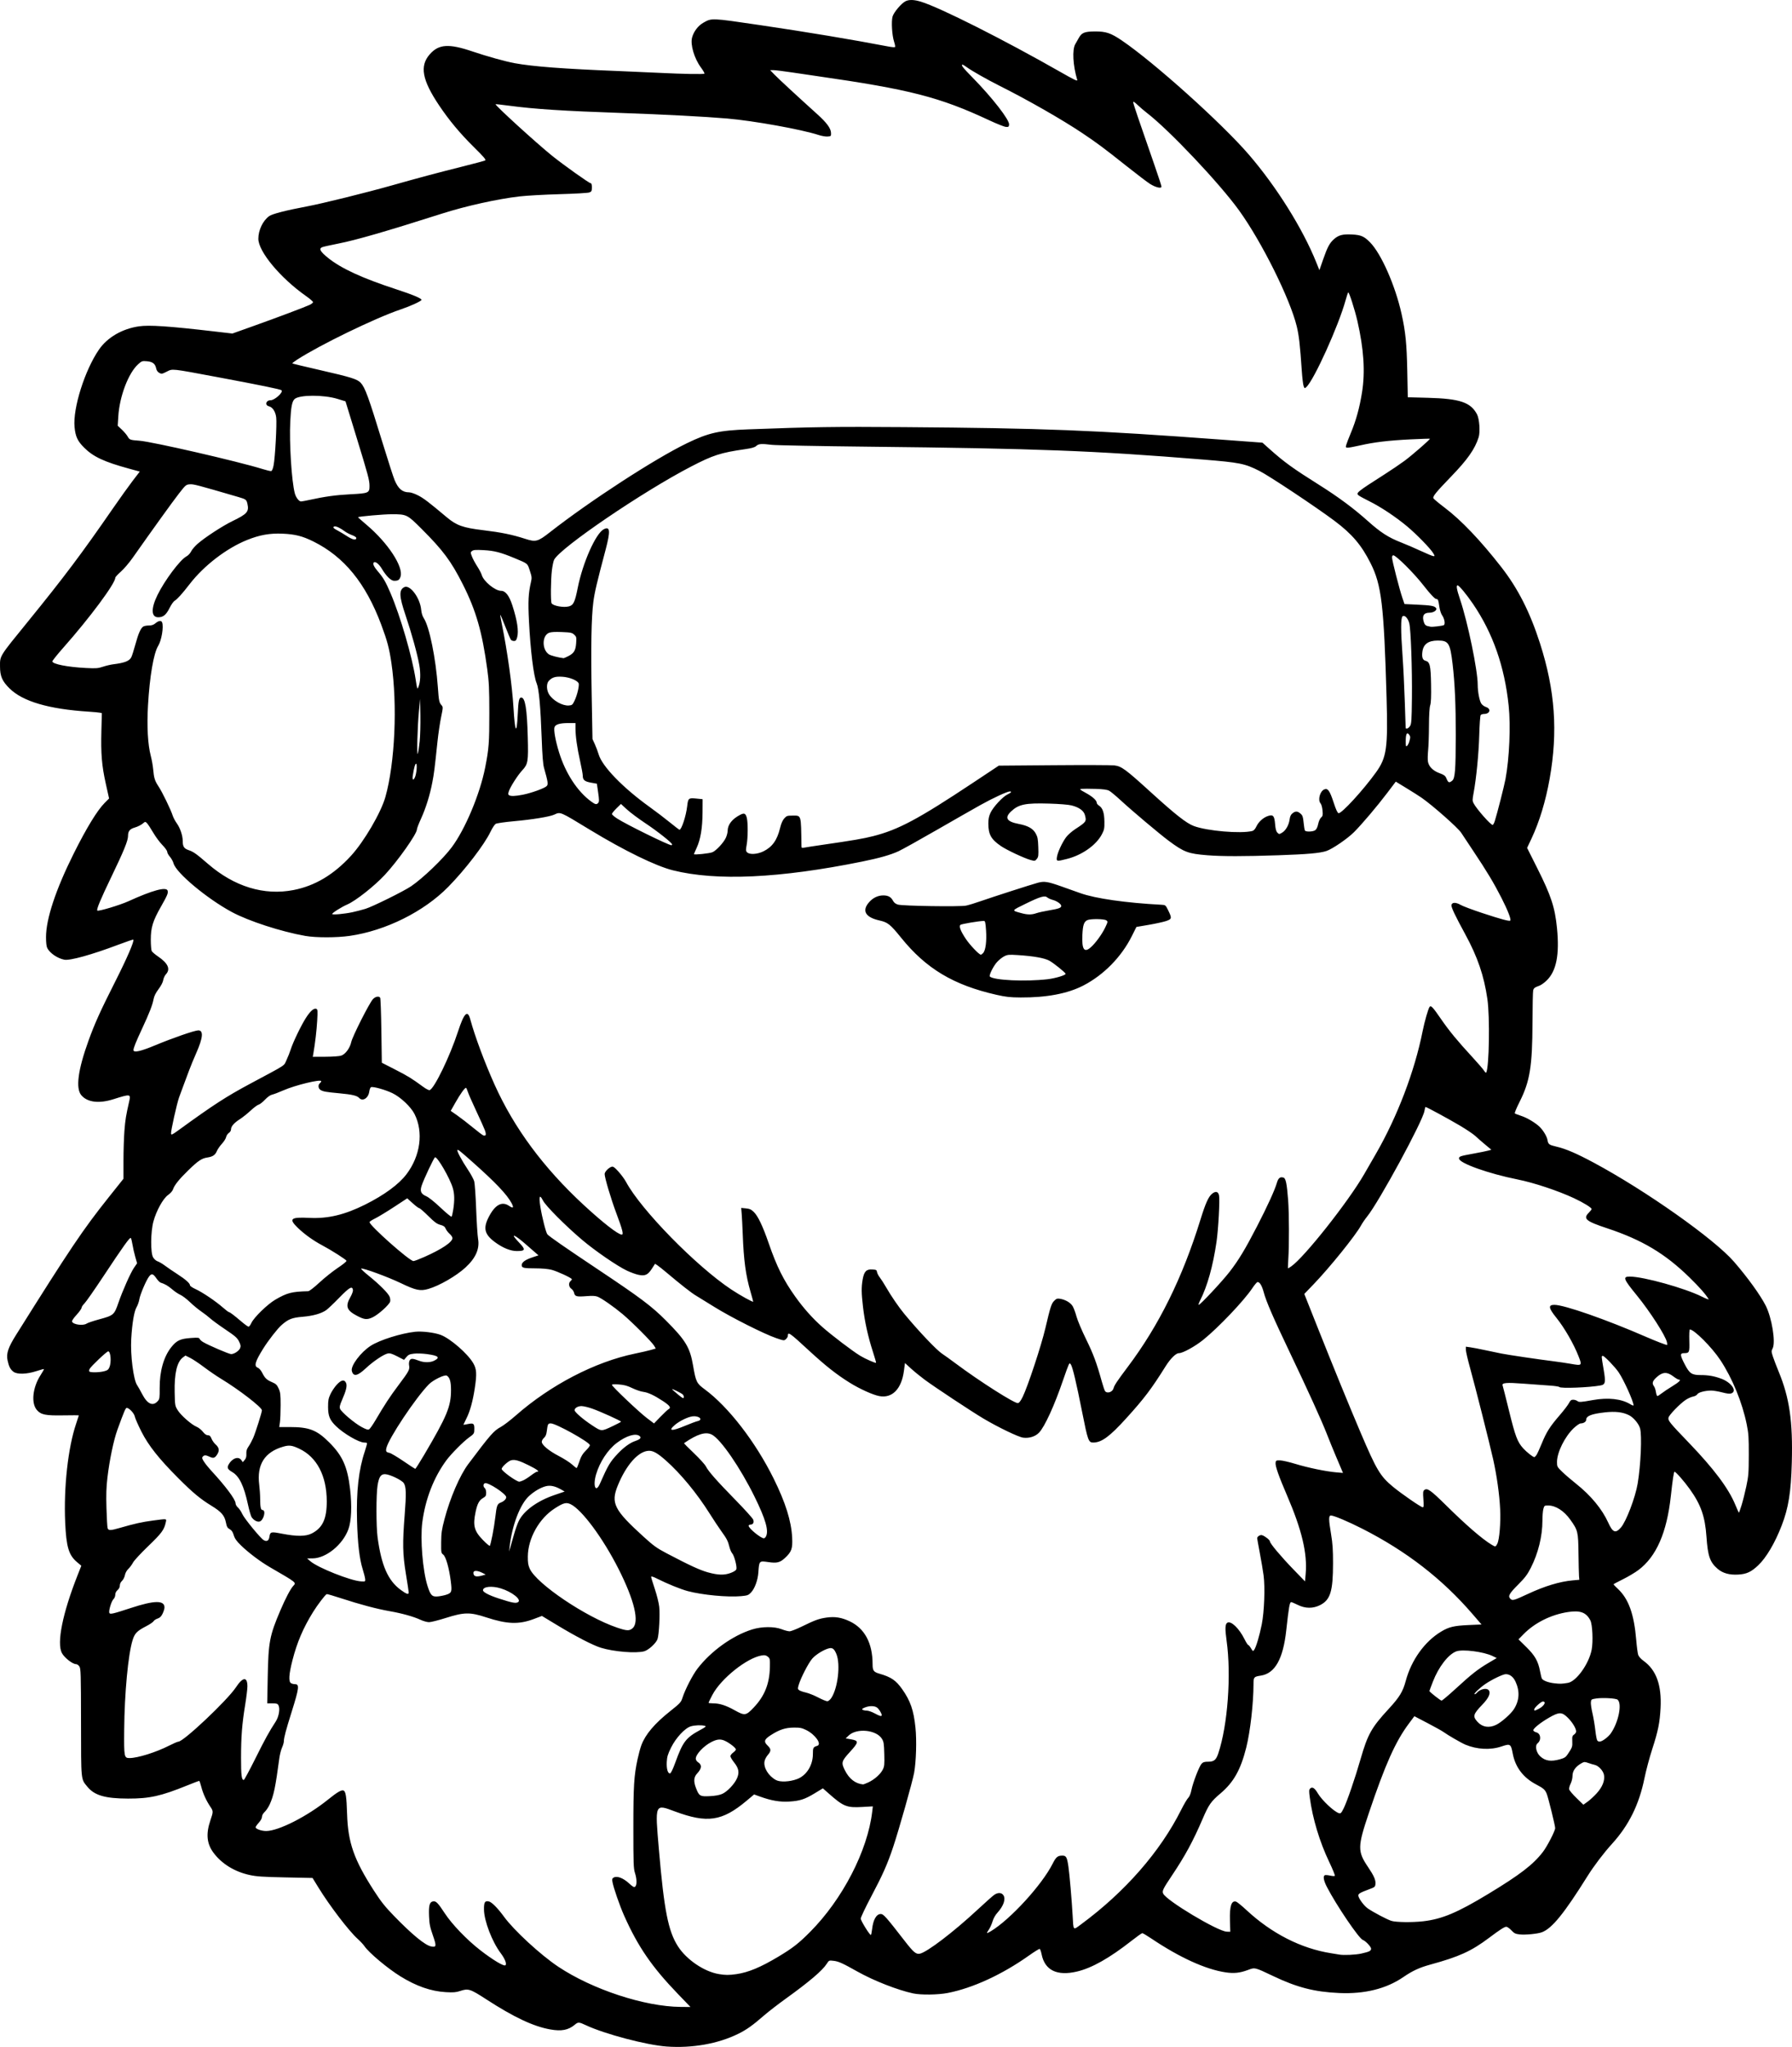 <?xml version="1.0" encoding="UTF-8" standalone="no"?>
<!-- Created with Inkscape (http://www.inkscape.org/) -->

<svg
   width="693.682mm"
   height="791.875mm"
   viewBox="0 0 693.682 791.875"
   version="1.1"
   id="svg1"
   xml:space="preserve"
   xmlns="http://www.w3.org/2000/svg"
   xmlns:svg="http://www.w3.org/2000/svg"><defs
     id="defs1" /><g
     id="layer1"
     transform="translate(1085.898,285.457)"><path
       style="fill:#000000"
       d="m -827.851,506.265 c -7.773,-0.556 -23.901,-4.808 -31.227,-8.233 -2.721,-1.272 -3.013,-1.287 -4.288,-0.223 -2.54,2.12 -5.181,2.625 -9.586,1.834 -6.497,-1.167 -14,-4.696 -24.648,-11.594 -6.363,-4.122 -6.997,-4.322 -10.269,-3.238 -1.51,0.5 -2.583,0.583 -5.468,0.42 -5.708,-0.322 -11.402,-2.302 -17.535,-6.096 -5.022,-3.106 -12.225,-9.146 -13.965,-11.71 -0.434,-0.639 -1.601,-1.893 -2.595,-2.786 -3.4,-3.057 -10.811,-12.744 -15.183,-19.846 l -2.297,-3.732 -10.579,-0.221 c -8.772,-0.183 -11.135,-0.344 -13.832,-0.94 -5.8,-1.283 -10.702,-4.298 -13.893,-8.544 -2.669,-3.552 -3.034,-7.359 -1.214,-12.669 1.116,-3.256 1.114,-3.492 -0.04,-5.181 -1.538,-2.251 -2.869,-5.168 -3.497,-7.666 -0.325,-1.292 -0.701,-2.349 -0.836,-2.349 -0.135,0 -2.219,0.799 -4.631,1.775 -10.227,4.138 -14.573,5.102 -22.907,5.082 -8.851,-0.021 -12.98,-1.224 -15.732,-4.581 -2.553,-3.116 -2.433,-1.903 -2.465,-24.913 -0.026,-18.815 -0.083,-20.78 -0.625,-21.608 -0.328,-0.501 -0.916,-0.911 -1.306,-0.911 -1.35,0 -4.536,-2.506 -5.482,-4.313 -2.031,-3.877 0.276,-15.351 6.011,-29.893 l 1.521,-3.857 -1.694,-1.429 c -3.187,-2.687 -4.134,-5.884 -4.555,-15.365 -0.599,-13.518 1.101,-28.873 4.217,-38.093 0.583,-1.726 1.061,-3.196 1.061,-3.267 0,-0.071 -2.659,-0.081 -5.909,-0.022 -6.922,0.125 -8.708,-0.229 -10.3,-2.042 -2.325,-2.648 -1.692,-8.734 1.406,-13.528 0.789,-1.221 1.38,-2.274 1.313,-2.341 -0.067,-0.067 -1.385,0.29 -2.929,0.793 -3.717,1.211 -7.428,1.32 -8.864,0.26 -1.214,-0.896 -1.793,-2.02 -2.308,-4.476 -0.54,-2.575 0.249,-4.933 3.257,-9.726 21.075,-33.59 25.948,-40.827 35.884,-53.285 l 5.737,-7.194 v -6.935 c 0,-3.814 0.168,-9.07 0.374,-11.68 0.338,-4.29 0.591,-5.844 1.852,-11.36 0.652,-2.85 0.47,-2.874 -6.106,-0.796 -5.616,1.774 -10.116,1.212 -12.444,-1.555 -2.249,-2.673 -1.299,-9.807 2.819,-21.178 2.421,-6.684 4.616,-11.534 10.307,-22.773 4.582,-9.049 7.482,-15.767 7.009,-16.239 -0.087,-0.087 -2.687,0.795 -5.777,1.962 -10.297,3.888 -18.71,6.223 -20.921,5.809 -2.616,-0.491 -5.562,-2.49 -6.601,-4.479 -0.325,-0.622 -0.498,-2.096 -0.498,-4.242 0,-7.056 3.78,-18.445 10.745,-32.376 4.954,-9.909 9.078,-16.653 11.95,-19.543 l 1.717,-1.728 -1.281,-5.768 c -1.549,-6.976 -1.928,-11.561 -1.693,-20.478 l 0.178,-6.772 -0.843,-0.176 c -0.464,-0.097 -2.351,-0.272 -4.194,-0.389 -15.476,-0.981 -25.579,-3.941 -30.699,-8.994 -2.839,-2.802 -3.679,-4.733 -3.684,-8.471 -0.01,-4.253 -0.395,-3.626 10.718,-17.286 14.106,-17.339 20.83,-26.284 33.016,-43.921 2.681,-3.881 6.11,-8.665 7.62,-10.633 l 2.745,-3.577 -4.126,-1.127 c -9.657,-2.637 -13.849,-4.592 -17.384,-8.107 -2.575,-2.561 -3.38,-4.283 -3.737,-7.998 -0.696,-7.236 3.966,-22.005 9.464,-29.978 3.239,-4.698 8.978,-8.035 15.435,-8.977 4.029,-0.587 11.554,-0.081 29.139,1.962 l 7.056,0.82 7.938,-2.83 c 9.359,-3.337 20.198,-7.413 22.004,-8.274 0.704,-0.336 1.279,-0.808 1.279,-1.05 0,-0.242 -1.256,-1.325 -2.792,-2.407 -9.9,-6.976 -18.374,-17.166 -18.374,-22.094 -5.8e-4,-3.361 1.762,-7.035 4.211,-8.78 1.21,-0.862 6.518,-2.225 14.486,-3.721 6.14,-1.152 23.094,-5.346 33.337,-8.247 9.988,-2.828 17.844,-4.923 27.328,-7.289 4.359,-1.087 8.166,-2.111 8.459,-2.275 0.416,-0.233 -0.553,-1.37 -4.412,-5.178 -5.309,-5.238 -9.583,-10.363 -13.434,-16.106 -6.606,-9.852 -7.595,-15.258 -3.618,-19.776 3.478,-3.951 7.367,-4.207 16.553,-1.088 5.379,1.826 12.792,3.89 16.228,4.518 7.249,1.324 18.922,2.207 40.384,3.056 5.045,0.199 12.188,0.514 15.875,0.7 8.877,0.447 16.993,0.589 17.28,0.303 0.127,-0.127 -0.484,-1.202 -1.359,-2.39 -2.586,-3.512 -4.159,-8.839 -3.421,-11.58 0.631,-2.342 2.303,-4.55 4.326,-5.71 3.28,-1.881 2.993,-1.893 21.803,0.878 18.323,2.699 35.587,5.574 50.003,8.329 1.211,0.231 2.307,0.315 2.436,0.187 0.129,-0.129 -0.04,-1.069 -0.375,-2.09 -0.792,-2.415 -1.119,-7.755 -0.593,-9.686 0.445,-1.632 3.36,-5.094 5.006,-5.946 1.357,-0.702 3.353,-0.641 6.022,0.183 7.448,2.3 32.014,14.67 53.864,27.123 5.54,3.158 6.783,3.745 6.596,3.118 -1.664,-5.58 -1.999,-11.683 -0.758,-13.826 0.337,-0.582 0.969,-1.693 1.404,-2.469 1.112,-1.984 2.238,-2.428 6.217,-2.451 4.254,-0.024 6.147,0.611 10.384,3.485 12.521,8.493 38.643,31.943 49.149,44.121 10.729,12.437 20.884,28.655 26.158,41.775 l 1.193,2.969 1.477,-4.24 c 1.649,-4.736 2.485,-6.28 4.227,-7.809 1.734,-1.522 3.333,-1.932 6.85,-1.755 3.556,0.179 4.731,0.688 7.067,3.062 4.306,4.376 9.733,16.677 12.157,27.559 1.57,7.045 2.025,11.575 2.235,22.263 l 0.199,10.093 7.803,0.208 c 12.379,0.331 16.566,1.744 19.009,6.418 0.918,1.756 1.267,6.809 0.612,8.866 -1.457,4.578 -4.294,8.611 -10.748,15.281 -5.638,5.827 -7.053,7.555 -6.776,8.278 0.107,0.278 2.093,1.94 4.414,3.692 6.363,4.805 13.811,12.615 21.856,22.92 6.467,8.284 11.129,17.454 15,29.51 5.854,18.231 6.992,34.135 3.749,52.388 -1.544,8.687 -3.964,16.659 -7.037,23.178 l -1.696,3.598 3.951,7.867 c 5.339,10.63 6.826,15.15 7.617,23.162 1.017,10.3 -0.229,16.604 -4.006,20.275 -0.874,0.85 -2.115,1.74 -2.757,1.978 -1.897,0.704 -2.197,0.927 -2.447,1.819 -0.131,0.467 -0.253,6.039 -0.273,12.384 -0.052,17.054 -0.99,22.828 -4.997,30.767 -1.167,2.311 -1.996,4.316 -1.843,4.454 0.153,0.139 1.335,0.597 2.626,1.019 2.148,0.701 5.361,2.626 6.962,4.168 1.373,1.323 2.813,3.707 3.036,5.023 0.297,1.759 0.598,1.986 3.522,2.664 3.597,0.834 7.755,2.622 14.422,6.2 20.158,10.82 46.633,29.505 54.259,38.296 5.294,6.102 10.206,12.9 12.3,17.02 2.369,4.662 3.91,14.145 2.684,16.516 -0.536,1.037 -0.53,1.245 0.092,3.161 0.366,1.128 1.388,3.797 2.27,5.932 4.165,10.078 5.484,19.249 5.047,35.101 -0.318,11.559 -1.274,17.505 -3.915,24.346 -2.61,6.76 -5.965,12.438 -9.108,15.41 -2.692,2.546 -4.466,3.367 -7.696,3.56 -3.404,0.203 -6.001,-0.516 -7.98,-2.21 -2.985,-2.555 -3.814,-4.924 -4.329,-12.373 -0.546,-7.884 -2.146,-12.453 -6.48,-18.502 -2.166,-3.023 -5.399,-6.703 -5.89,-6.703 -0.27,0 -0.725,3.001 -1.419,9.349 -1.553,14.215 -5.615,23.491 -12.564,28.695 -1.314,0.984 -4.021,2.592 -6.014,3.574 -1.993,0.981 -3.624,1.855 -3.624,1.941 0,0.086 0.754,0.864 1.676,1.729 4.183,3.922 6.294,9.804 7.129,19.863 0.212,2.557 0.554,5.132 0.76,5.722 0.216,0.62 1.081,1.58 2.049,2.276 4.945,3.553 7.059,9.383 6.607,18.222 -0.29,5.659 -0.952,8.939 -3.198,15.848 -1.071,3.294 -2.438,8.409 -3.038,11.366 -2.062,10.168 -6.046,18.222 -12.539,25.349 -3.187,3.498 -7.034,8.563 -9.513,12.525 -9.044,14.454 -13.719,20.209 -17.625,21.695 -1.634,0.621 -6.485,1.092 -8.643,0.839 -1.658,-0.195 -2.125,-0.426 -3.209,-1.592 -0.698,-0.75 -1.584,-1.364 -1.97,-1.364 -0.691,0 -2.489,1.157 -6.639,4.275 -6.892,5.178 -11.533,7.29 -22.754,10.36 -4.202,1.149 -6.887,2.391 -10.46,4.839 -6.599,4.519 -14.954,6.592 -24.817,6.156 -9.55,-0.422 -16.297,-2.151 -25.513,-6.538 -7.231,-3.442 -7.069,-3.403 -9.792,-2.383 -3.119,1.167 -5.422,1.413 -8.673,0.927 -7.74,-1.158 -17.765,-5.725 -28.769,-13.105 -1.69,-1.134 -3.251,-2.061 -3.469,-2.061 -0.218,0 -2.095,1.333 -4.171,2.962 -8.489,6.66 -15.323,10.517 -21.044,11.876 -7.776,1.848 -12.518,-0.443 -13.756,-6.646 -0.217,-1.087 -0.556,-2.03 -0.754,-2.095 -0.198,-0.066 -2.092,1.109 -4.21,2.61 -10.308,7.306 -21.708,12.552 -31.367,14.434 -3.777,0.736 -10.37,0.821 -13.406,0.172 -5.938,-1.269 -15.271,-4.92 -21.444,-8.388 -5.905,-3.317 -7.392,-3.991 -9.303,-4.217 -1.81,-0.214 -1.823,-0.208 -2.698,1.153 -1.684,2.62 -6.727,6.912 -15.816,13.458 -2.983,2.149 -6.673,4.991 -8.198,6.315 -4.709,4.088 -6.978,5.706 -10.274,7.327 -7.814,3.841 -17.793,5.607 -27.693,4.899 z m 4.397,-20.313 c -10.106,-10.485 -15.445,-18.245 -20.813,-30.251 -1.736,-3.883 -4.17,-10.899 -4.552,-13.122 -0.189,-1.101 -0.106,-1.367 0.535,-1.71 1.272,-0.681 3.636,0.223 5.828,2.226 1.587,1.45 2.003,1.674 2.438,1.313 0.711,-0.59 0.67,-2.946 -0.093,-5.312 -0.55,-1.706 -0.617,-3.62 -0.617,-17.438 0,-16.235 0.239,-20.107 1.647,-26.635 0.397,-1.843 1.045,-4.225 1.44,-5.292 1.549,-4.188 5.111,-8.391 11.235,-13.256 3.818,-3.033 4.136,-3.381 4.697,-5.141 1.004,-3.146 3.918,-8.806 5.785,-11.236 5.265,-6.853 13.662,-12.863 21.234,-15.198 3.707,-1.143 8.54,-1.168 11.39,-0.06 1.123,0.437 2.486,0.794 3.03,0.794 0.543,0 2.641,-0.81 4.661,-1.8 5.196,-2.546 6.74,-3.106 9.701,-3.518 3.2,-0.445 5.746,-0.038 8.854,1.417 5.865,2.745 8.93,8.459 8.93,16.65 0,2.468 0.398,3.002 2.737,3.676 4.433,1.278 6.303,2.552 8.693,5.924 3.212,4.531 4.475,8.178 5.171,14.933 0.508,4.925 0.266,13.088 -0.515,17.421 -0.623,3.454 -5.83,21.878 -8.125,28.749 -2.218,6.64 -3.995,10.646 -8.53,19.222 -2.21,4.18 -4.018,7.99 -4.018,8.467 -10e-5,0.808 3.417,6.335 3.917,6.335 0.124,0 0.337,-0.985 0.473,-2.19 0.424,-3.75 1.667,-5.924 3.388,-5.924 1.024,0 2.059,1.167 9.222,10.403 3.448,4.446 4.436,5.272 5.914,4.947 2.825,-0.621 13.019,-8.393 22.24,-16.957 3.061,-2.843 6.02,-5.469 6.576,-5.836 1.429,-0.942 2.808,-0.865 3.503,0.197 0.971,1.482 0.051,4.157 -2.323,6.754 -0.813,0.889 -1.539,2.182 -1.882,3.351 -0.307,1.047 -0.966,2.499 -1.464,3.226 -1.046,1.528 -0.916,1.613 0.842,0.554 7.492,-4.512 19.763,-17.919 23.877,-26.089 1.312,-2.605 1.945,-3.129 3.778,-3.129 1.473,0 1.802,0.602 2.335,4.267 0.434,2.982 1.306,13.09 1.626,18.84 0.339,6.095 0.084,5.824 3.271,3.474 16.994,-12.526 30.62,-28.091 38.704,-44.211 1.093,-2.179 2.341,-4.303 2.774,-4.719 0.499,-0.48 0.951,-1.578 1.236,-3.003 0.581,-2.904 3.021,-9.219 3.947,-10.212 0.564,-0.605 1.12,-0.771 2.584,-0.771 2.21,0 3.024,-0.677 3.875,-3.224 3.647,-10.906 5.072,-30.267 3.211,-43.611 -0.648,-4.642 -0.578,-6.388 0.277,-6.923 1.403,-0.879 4.581,2.164 6.681,6.397 0.602,1.213 1.236,2.205 1.41,2.205 0.174,0 0.656,0.575 1.071,1.279 0.708,1.2 0.784,1.238 1.233,0.624 0.723,-0.988 2.082,-5.554 2.938,-9.871 0.976,-4.92 1.329,-14.312 0.711,-18.938 -0.239,-1.79 -0.896,-5.69 -1.46,-8.666 -0.564,-2.976 -1.025,-5.544 -1.025,-5.707 0,-0.686 1.159,-1.422 1.889,-1.2 1.116,0.338 3.05,1.875 3.05,2.423 0,0.761 4.284,5.858 9.119,10.851 l 4.463,4.609 0.257,-2.959 c 0.683,-7.863 -1.48,-16.952 -7.196,-30.241 -3.287,-7.641 -4.608,-11.407 -4.458,-12.704 0.1,-0.862 0.234,-0.934 1.696,-0.914 0.873,0.012 3.534,0.617 5.914,1.344 4.888,1.494 11.92,2.95 15.846,3.282 l 2.636,0.223 -0.508,-1.201 c -0.279,-0.66 -1.316,-3.106 -2.304,-5.434 -0.988,-2.328 -2.54,-6.138 -3.448,-8.467 -2.04,-5.229 -7.198,-16.571 -14.373,-31.608 -6.41,-13.433 -9.097,-19.632 -10.047,-23.176 -0.685,-2.555 -1.53,-3.954 -2.387,-3.954 -0.246,0 -1.162,1.072 -2.035,2.381 -3.208,4.813 -13.007,15.122 -18.928,19.914 -3.234,2.617 -7.968,5.221 -9.492,5.221 -1.161,0 -3.272,2.09 -5.168,5.115 -5.511,8.792 -8.271,12.434 -15.237,20.108 -6.422,7.075 -9.53,9.349 -12.778,9.349 -1.797,0 -2.079,-0.776 -4.246,-11.707 -2.27,-11.449 -3.731,-17.59 -4.401,-18.507 -0.411,-0.563 -0.469,-0.554 -0.831,0.122 -0.214,0.4 -1.167,3.008 -2.118,5.796 -3.409,9.999 -7.175,18.224 -9.383,20.498 -1.437,1.48 -3.778,2.213 -6.112,1.914 -1.85,-0.237 -9.636,-3.982 -15.429,-7.421 -4.609,-2.737 -18.928,-12.202 -22.754,-15.043 -1.649,-1.224 -4.029,-3.167 -5.289,-4.317 l -2.29,-2.091 -0.404,3.048 c -0.927,6.996 -4.541,10.685 -9.537,9.738 -2.494,-0.473 -7.513,-2.739 -11.393,-5.144 -5.097,-3.159 -9.504,-6.633 -15.843,-12.487 -7.513,-6.939 -8.16,-7.389 -8.16,-5.67 0,0.326 -0.328,0.889 -0.729,1.252 -0.714,0.646 -0.79,0.639 -3.783,-0.378 -4.622,-1.569 -17.643,-8.13 -23.939,-12.062 -3.076,-1.921 -6.307,-3.912 -7.18,-4.424 -1.643,-0.963 -5.85,-4.253 -10.979,-8.584 -1.626,-1.373 -3.369,-2.765 -3.874,-3.093 l -0.918,-0.597 -1.198,1.856 c -1.584,2.452 -2.628,2.944 -5.168,2.434 -1.068,-0.215 -3.125,-0.959 -4.571,-1.654 -3.899,-1.875 -12.377,-7.707 -17.389,-11.962 -6.454,-5.478 -14.013,-13.075 -15.058,-15.133 -1.312,-2.584 -1.667,-1.712 -1.002,2.46 0.646,4.051 2.144,9.934 2.7,10.604 0.665,0.801 6.781,5.041 19.886,13.784 16.197,10.807 20.493,14.034 25.935,19.485 7.696,7.707 9.365,10.465 10.574,17.475 1.1,6.375 1.36,6.905 4.534,9.241 9.136,6.724 19.634,20.311 26.66,34.503 4.588,9.267 6.829,16.394 7.161,22.766 0.227,4.37 -0.201,5.579 -2.836,8.008 -1.875,1.728 -3.067,2.018 -6.353,1.545 -3.604,-0.519 -3.571,-0.554 -3.892,4.018 -0.211,3.002 -1.392,6.22 -2.848,7.758 -0.978,1.033 -1.343,1.166 -3.844,1.399 -5.161,0.48 -15.034,-0.455 -20.651,-1.957 -2.757,-0.737 -7.828,-2.795 -11.775,-4.778 -1.589,-0.798 -2.381,-1.043 -2.381,-0.735 0,0.254 0.638,2.36 1.418,4.679 0.78,2.319 1.549,5.407 1.71,6.863 0.334,3.024 -0.069,10.738 -0.652,12.506 -0.522,1.581 -3.448,4.273 -5.163,4.749 -3.165,0.879 -11.814,0.173 -16.788,-1.37 -3.099,-0.961 -9.616,-4.329 -16.922,-8.745 l -5.882,-3.555 -3.198,1.203 c -5.721,2.153 -10.313,1.989 -18.369,-0.656 -6.262,-2.056 -8.523,-2.024 -15.607,0.22 -2.856,0.905 -5.793,1.644 -6.526,1.642 -0.733,-0.002 -2.207,-0.41 -3.274,-0.908 -2.692,-1.255 -7.137,-2.497 -11.964,-3.344 -4.964,-0.871 -11.439,-2.588 -18.67,-4.951 -2.976,-0.972 -5.538,-1.72 -5.694,-1.661 -0.55,0.208 -3.579,4.178 -5.273,6.91 -3.836,6.185 -6.211,11.739 -7.996,18.701 -1.399,5.457 -1.567,8.32 -0.52,8.88 0.375,0.201 1.071,0.365 1.546,0.365 1.729,0 1.537,1.566 -1.296,10.583 -2.268,7.216 -3.049,10.15 -3.049,11.447 0,0.516 -0.319,1.638 -0.708,2.493 -0.389,0.855 -0.863,2.712 -1.052,4.126 -1.504,11.25 -2.167,14.429 -3.724,17.858 -0.47,1.035 -1.333,2.329 -1.919,2.876 -0.655,0.612 -1.065,1.346 -1.065,1.91 0,0.551 -0.492,1.46 -1.235,2.282 -0.679,0.752 -1.235,1.554 -1.235,1.783 0,0.64 2.261,1.439 4.072,1.439 4.775,0 15.874,-5.633 23.974,-12.169 3.543,-2.859 5.159,-3.803 5.971,-3.491 0.871,0.334 1.178,2.344 1.392,9.133 0.348,11.024 2.666,17.625 10.4,29.62 2.736,4.243 4.268,6.168 7.813,9.816 7.048,7.253 12.006,11.313 14.354,11.753 2.03,0.381 2.101,-0.109 0.629,-4.331 -1.135,-3.255 -1.353,-4.367 -1.473,-7.523 -0.156,-4.098 0.215,-5.385 1.609,-5.585 1.115,-0.16 1.85,0.595 4.456,4.572 2.843,4.339 8.554,10.273 13.814,14.354 4.84,3.755 9.164,6.335 9.707,5.792 0.563,-0.563 -0.205,-2.505 -1.863,-4.709 -3.321,-4.413 -6.409,-12.473 -6.457,-16.85 -0.031,-2.884 0.369,-3.506 1.997,-3.097 1.07,0.269 3.455,2.702 5.758,5.875 3.812,5.253 14.136,14.764 20.968,19.319 13.222,8.815 33.445,15.461 47.395,15.575 l 3.827,0.031 z m 22.591,-7.686 c 4.632,-0.66 9.426,-2.66 16.391,-6.839 5.468,-3.281 7.775,-5.084 12.185,-9.523 12.568,-12.652 22.252,-31.401 24.024,-46.512 l 0.238,-2.033 -4.023,0.23 c -6.14,0.351 -7.32,-0.129 -13.263,-5.389 l -2.053,-1.817 -3.15,1.912 c -3.86,2.343 -5.78,2.964 -9.931,3.21 -3.536,0.21 -6.88,-0.359 -11.16,-1.899 l -2.382,-0.857 -2.909,2.441 c -9.466,7.943 -15.209,8.796 -27.763,4.125 -7.825,-2.912 -7.717,-3.17 -6.186,14.694 2.017,23.527 3.602,31.592 7.365,37.475 3.312,5.178 10.13,9.805 15.859,10.762 2.53,0.423 3.904,0.427 6.757,0.02 z m 241.936,-7.967 c 3.125,-0.703 3.774,-1.029 3.774,-1.893 0,-0.737 -2.181,-3.04 -3.178,-3.357 -1.481,-0.47 -10.355,-13.563 -13.98,-20.625 -1.236,-2.408 -1.515,-4.14 -0.716,-4.447 0.259,-0.099 1.171,-0.023 2.028,0.17 0.857,0.193 1.675,0.233 1.818,0.09 0.143,-0.143 -0.836,-2.556 -2.175,-5.362 -3.722,-7.799 -6.433,-16.78 -7.523,-24.929 -0.342,-2.558 -0.321,-3.021 0.159,-3.501 0.782,-0.782 1.743,-0.184 2.915,1.816 1.584,2.702 6.31,7.158 8.202,7.732 0.678,0.206 0.913,-0.03 1.812,-1.811 1.315,-2.607 4.422,-11.649 6.581,-19.157 2.744,-9.54 4.225,-12.177 10.887,-19.39 4.166,-4.51 5.479,-6.663 6.582,-10.785 2.158,-8.069 7.302,-15.245 13.683,-19.088 3.03,-1.824 4.969,-2.29 10.595,-2.544 l 5.058,-0.228 -3.502,-4.057 c -11.745,-13.608 -25.53,-24.272 -42.627,-32.979 -5.39,-2.745 -11.025,-5.121 -12.145,-5.121 -0.94,0 -0.93,1.451 0.05,7.312 0.587,3.514 0.751,5.98 0.745,11.208 -0.012,10.842 -1.03,14.125 -5.003,16.14 -2.748,1.393 -5.757,1.363 -8.666,-0.088 -1.164,-0.581 -2.298,-1.056 -2.519,-1.057 -0.601,-0.002 -0.92,1.814 -1.921,10.935 -1.214,11.06 -4.363,16.653 -9.847,17.493 -2.68,0.41 -2.822,0.573 -2.826,3.245 -0.011,7.479 -1.263,18.428 -2.813,24.594 -2.166,8.617 -4.887,13.444 -10.024,17.778 -3.609,3.045 -4.49,4.299 -6.813,9.702 -3.794,8.824 -6.806,14.374 -12.039,22.179 -3.36,5.012 -3.742,5.808 -3.276,6.831 1.234,2.708 21.134,14.616 24.612,14.728 l 1.361,0.044 -0.128,-4.285 c -0.169,-5.665 0.576,-7.943 2.406,-7.362 0.399,0.127 2.21,1.608 4.026,3.292 9.724,9.021 21.113,14.822 32.678,16.644 1.455,0.229 2.884,0.463 3.175,0.52 1.64,0.321 6.379,0.108 8.573,-0.386 z m 23.895,-12.48 c 7.308,-0.837 13.231,-3.317 25.154,-10.531 12.374,-7.486 17.455,-11.385 21.226,-16.286 1.679,-2.182 4.759,-8.157 4.759,-9.232 0,-0.996 -2.706,-11.95 -3.297,-13.348 -0.656,-1.55 -1.242,-2.06 -4.098,-3.559 -4.926,-2.586 -8.014,-6.637 -9.004,-11.809 -0.749,-3.914 -0.932,-4.033 -4.4,-2.862 -4.256,1.437 -9.465,1.174 -13.95,-0.702 -1.573,-0.658 -6.832,-3.697 -8.467,-4.894 -0.582,-0.426 -3.36,-1.976 -6.174,-3.444 l -5.115,-2.669 -2.159,2.89 c -5.156,6.904 -9.12,15.759 -15.425,34.464 -4.446,13.189 -4.471,14.916 -0.304,21.064 2.185,3.224 2.947,4.943 2.826,6.378 -0.105,1.247 -0.186,1.316 -2.577,2.202 -3.28,1.215 -4.057,1.665 -4.057,2.351 0,1.02 2.169,3.989 3.662,5.014 2.219,1.522 7.49,4.296 9.147,4.814 1.776,0.555 8.078,0.637 12.251,0.158 z m 67.238,-49.541 c 2.211,-2.438 3.199,-4.946 2.796,-7.095 -0.301,-1.606 -2.101,-3.552 -3.581,-3.871 -0.564,-0.122 -1.691,-0.458 -2.503,-0.747 -1.316,-0.468 -1.585,-0.466 -2.469,0.017 -2.425,1.326 -3.638,3.003 -3.638,5.028 0,0.878 -0.319,2.18 -0.734,2.992 -0.416,0.815 -0.65,1.772 -0.54,2.209 0.106,0.424 1.385,1.926 2.842,3.339 l 2.648,2.568 1.642,-1.175 c 0.903,-0.646 2.495,-2.115 3.538,-3.265 z m -338.533,0.256 c 1.941,-0.866 4.735,-3.8 5.704,-5.991 1.005,-2.273 0.721,-3.878 -1.088,-6.151 -0.795,-0.998 -1.445,-2.101 -1.445,-2.451 0,-0.349 0.476,-0.975 1.058,-1.389 0.582,-0.414 1.058,-0.954 1.058,-1.2 0,-0.615 -2.525,-2.589 -4.338,-3.391 -1.656,-0.732 -2.999,-0.596 -5.187,0.526 -2.975,1.526 -5.997,4.753 -5.997,6.402 0,0.483 0.358,1.055 0.868,1.39 1.604,1.051 1.483,2.402 -0.395,4.419 -1.241,1.333 -1.38,2.942 -0.462,5.387 1.236,3.296 1.604,3.521 5.42,3.322 2.153,-0.113 3.747,-0.403 4.805,-0.875 z m 56.616,-4.477 c 2.333,-1.106 4.616,-3.131 5.514,-4.891 0.647,-1.269 0.713,-1.931 0.605,-6.048 -0.107,-4.08 -0.216,-4.775 -0.929,-5.921 -2.157,-3.469 -9.763,-4.209 -12.85,-1.25 l -1.16,1.112 2.117,0.374 c 3.036,0.536 2.979,1.08 -0.514,4.904 -3.243,3.55 -3.396,4.11 -1.929,7.042 1.67,3.337 4.066,5.205 7.029,5.48 0.194,0.018 1.147,-0.344 2.117,-0.804 z m -27.626,-1.26 c 3.614,-1.358 6.107,-5.308 6.107,-9.677 0,-2.485 0.11,-2.693 1.676,-3.177 1.908,-0.589 -0.744,-4.383 -4.272,-6.113 -1.693,-0.83 -2.412,-0.972 -4.812,-0.949 -3.272,0.031 -5.604,0.804 -8.959,2.973 -2.516,1.626 -2.745,2.473 -1.095,4.053 1.329,1.273 1.333,2.064 0.017,3.562 -0.573,0.652 -1.147,1.751 -1.277,2.443 -0.46,2.452 1.487,5.655 4.414,7.259 1.61,0.883 5.304,0.714 8.202,-0.374 z m -209.758,-7.863 c 3.85,-7.709 5.391,-10.507 7.94,-14.415 1.208,-1.852 1.733,-4.978 1.051,-6.253 -0.344,-0.643 -0.72,-0.763 -2.381,-0.763 h -1.972 l 0.194,-10.319 c 0.252,-13.394 0.728,-15.885 4.901,-25.665 1.984,-4.65 3.897,-8.281 4.981,-9.453 1.23,-1.331 1.438,-1.164 -9.028,-7.226 -3.716,-2.152 -8.36,-5.649 -11.236,-8.46 -1.715,-1.677 -2.377,-2.616 -2.779,-3.944 -0.386,-1.279 -0.806,-1.896 -1.575,-2.316 -0.87,-0.475 -1.118,-0.919 -1.454,-2.599 -0.544,-2.713 -1.748,-4.101 -5.611,-6.464 -4.282,-2.619 -7.215,-5.056 -12.743,-10.588 -7.579,-7.585 -11.624,-12.685 -14.361,-18.105 -1.281,-2.537 -2.431,-5.158 -2.556,-5.826 -0.232,-1.235 -2.192,-3.335 -3.114,-3.335 -0.454,0 -1.006,1.291 -3.615,8.464 -1.454,3.995 -3.08,11.792 -3.87,18.557 -0.434,3.711 -0.523,6.579 -0.367,11.784 0.114,3.784 0.31,7.236 0.437,7.673 0.299,1.025 1.066,1.016 4.784,-0.06 5.637,-1.631 8.618,-2.293 12.758,-2.835 5.584,-0.731 5.288,-0.767 5.001,0.602 -0.62,2.958 -1.579,4.268 -6.803,9.287 -2.859,2.747 -5.512,5.611 -5.896,6.364 -0.384,0.753 -1.19,1.846 -1.79,2.428 -0.674,0.653 -1.192,1.594 -1.353,2.457 -0.144,0.769 -0.644,1.754 -1.113,2.188 -0.519,0.481 -0.852,1.185 -0.852,1.801 0,0.639 -0.325,1.294 -0.882,1.778 -0.57,0.496 -0.882,1.137 -0.882,1.814 0,0.595 -0.307,1.333 -0.71,1.708 -0.767,0.715 -1.904,4.478 -1.596,5.281 0.256,0.668 1.262,0.44 8.459,-1.917 8.988,-2.943 12.897,-2.996 12.897,-0.174 0,0.491 -0.327,1.568 -0.727,2.395 -0.541,1.117 -1.039,1.605 -1.943,1.904 -0.669,0.221 -1.366,0.683 -1.55,1.027 -0.184,0.344 -1.493,1.226 -2.908,1.959 -3.524,1.826 -4.401,2.731 -5.223,5.392 -1.728,5.596 -3.123,20.491 -3.244,34.653 -0.091,10.618 -0.029,10.938 2.114,10.934 3.134,-0.006 10.278,-2.252 15.276,-4.802 1.666,-0.85 3.283,-1.546 3.594,-1.546 1.994,0 18.985,-16.042 22.277,-21.031 2.678,-4.06 4.44,-4.192 4.436,-0.333 -10e-4,0.982 -0.389,4.166 -0.862,7.076 -1.224,7.525 -1.602,12.384 -1.604,20.573 -10e-4,6.817 0.213,8.532 1.067,8.532 0.186,0 2.182,-3.691 4.435,-8.202 z m 162.614,1.452 c 2.915,-8.044 4.094,-9.586 9.617,-12.574 2.237,-1.21 2.471,-1.425 1.764,-1.614 -1.311,-0.351 -3.794,-0.262 -5.361,0.193 -2.277,0.661 -5.784,4.423 -7.668,8.225 -1.253,2.528 -1.552,3.519 -1.664,5.514 -0.152,2.694 0.407,4.635 1.287,4.465 0.335,-0.065 1.103,-1.661 2.026,-4.209 z m 342.447,-1.242 c 1.744,-0.489 2.234,-0.812 3.022,-1.991 1.744,-2.61 1.832,-2.862 1.741,-4.969 -0.079,-1.813 0.01,-2.142 0.701,-2.601 0.435,-0.289 0.791,-0.83 0.791,-1.202 0,-1.169 -1.409,-3.502 -3.19,-5.284 -2.315,-2.315 -3.376,-2.321 -7.319,-0.039 -3.313,1.917 -6.071,4.124 -6.071,4.858 0,0.276 0.507,0.633 1.126,0.793 1.786,0.463 2.078,2.973 0.499,4.284 -1.079,0.896 -0.5,3.609 1.074,5.034 1.965,1.779 4.133,2.096 7.627,1.115 z m 17.444,-7.851 c 0.78,-0.565 1.755,-1.5 2.167,-2.079 3.021,-4.243 4.53,-11.6 2.691,-13.125 -0.668,-0.554 -5.797,-0.84 -8.286,-0.462 -1.868,0.284 -1.944,0.338 -2.053,1.461 -0.062,0.641 0.211,2.545 0.607,4.23 0.395,1.685 0.895,4.651 1.111,6.591 0.216,1.94 0.558,3.726 0.76,3.969 0.579,0.698 1.473,0.524 3.003,-0.585 z m -42.179,-5.466 c 2.03,-0.963 5.716,-4.205 6.903,-6.071 2.126,-3.344 2.342,-6.895 0.644,-10.603 -0.871,-1.903 -2.211,-2.939 -3.803,-2.939 -1.076,0 -5.377,2.074 -7.942,3.83 -2.171,1.486 -4.711,3.931 -4.084,3.931 0.208,0 0.585,-0.249 0.837,-0.552 1.181,-1.423 3.758,-2.01 4.564,-1.039 0.911,1.098 0.088,2.989 -2.449,5.627 -3.581,3.725 -3.802,4.531 -1.83,6.679 1.866,2.032 4.419,2.438 7.16,1.137 z m -237.828,-3.755 c 0,-0.709 -1.06,-2.413 -1.84,-2.96 -1.009,-0.707 -3,-0.703 -4.703,0.009 -1.02,0.426 -1.219,0.635 -0.837,0.877 0.276,0.175 0.999,0.32 1.608,0.323 0.608,0.003 1.958,0.468 2.999,1.033 2.045,1.11 2.774,1.299 2.774,0.719 z m -49.544,-2.947 c 4.218,-4.425 6.139,-9.231 6.265,-15.675 0.061,-3.115 0.017,-3.331 -0.809,-4.001 -0.688,-0.559 -1.173,-0.661 -2.293,-0.486 -5.729,0.897 -15.824,8.936 -19.147,15.247 -0.825,1.566 -1.499,2.947 -1.499,3.07 0,0.122 0.809,0.223 1.798,0.223 2.468,0 4.924,0.785 8.256,2.641 3.98,2.216 4.401,2.159 7.429,-1.019 z m 303.888,0.499 c 2.076,-1.059 3.062,-2.827 1.577,-2.827 -0.677,0 -3.332,2.422 -3.332,3.04 0,0.635 0.122,0.62 1.755,-0.213 z m -273.869,-4.169 c 2.545,-3.786 3.632,-12.997 2.005,-16.99 -0.8,-1.963 -1.498,-2.544 -2.743,-2.281 -1.939,0.409 -5.157,2.359 -6.61,4.007 -1.462,1.657 -4.459,7.468 -5.266,10.211 -0.41,1.394 -0.392,1.587 0.191,2.014 0.355,0.259 1.53,0.67 2.611,0.912 1.081,0.242 3.243,1.11 4.803,1.93 1.561,0.819 3.15,1.462 3.531,1.427 0.381,-0.035 1.046,-0.587 1.477,-1.228 z m 241.798,-3.685 c 6.085,-5.584 8.497,-7.477 12.663,-9.938 l 3.136,-1.853 -1.618,-0.786 c -3.45,-1.676 -11.617,-2.714 -14.057,-1.787 -3.086,1.173 -6.82,6.01 -9.02,11.683 -0.746,1.924 -1.357,3.567 -1.357,3.65 0,0.328 4.297,3.705 4.714,3.705 0.244,0 2.737,-2.103 5.538,-4.674 z m 43.37,-2.19 c 3.245,-0.551 8.103,-7.312 9.177,-12.774 0.618,-3.141 0.324,-9.823 -0.502,-11.406 -1.614,-3.094 -3.913,-3.947 -8.673,-3.218 -6.577,1.007 -12.884,4.16 -17.245,8.622 l -1.897,1.941 2.99,2.942 c 3.386,3.332 4.603,5.46 5.342,9.342 0.262,1.376 0.589,2.683 0.725,2.904 0.484,0.784 2.446,1.527 4.75,1.799 2.309,0.273 2.929,0.255 5.332,-0.153 z m -362.084,-21.128 c 2.723,-2.343 0.763,-10.68 -5.371,-22.837 -6.05,-11.991 -14.286,-23.112 -18.637,-25.164 -1.692,-0.798 -2.764,-0.51 -6.11,1.637 -6.056,3.886 -10.365,11.581 -10.426,18.618 -0.021,2.363 0.137,3.362 0.744,4.714 2.615,5.824 21.674,18.68 33.763,22.773 3.832,1.298 4.782,1.338 6.036,0.26 z m -44.316,-10.104 c 1.47,-0.941 -2.322,-3.966 -6.652,-5.307 -3.489,-1.08 -6.93,-0.724 -6.93,0.716 0,0.726 2.325,1.943 5.997,3.141 5.336,1.74 6.717,2.004 7.585,1.449 z m 390.895,-3.169 c 6.506,-3.037 12.34,-4.8 17.363,-5.249 l 2.551,-0.228 -0.117,-1.411 c -0.064,-0.776 -0.157,-4.745 -0.207,-8.819 -0.103,-8.386 -0.228,-8.901 -3.176,-13.032 -2.444,-3.426 -5.633,-5.466 -8.566,-5.481 -1.415,-0.007 -1.499,0.053 -1.85,1.315 -0.202,0.728 -0.368,2.771 -0.369,4.54 -0.004,6.045 -1.629,12.636 -4.514,18.302 -1.294,2.541 -2.243,3.803 -4.757,6.32 -3.558,3.563 -4.12,4.543 -3.193,5.567 0.798,0.882 1.355,0.733 6.834,-1.824 z m -418.623,0.283 c 2.047,-0.697 2.186,-1.123 1.684,-5.151 -0.635,-5.09 -1.905,-9.571 -2.932,-10.348 -0.798,-0.604 -0.832,-0.809 -0.797,-4.794 0.032,-3.576 0.216,-4.843 1.303,-8.975 2.133,-8.106 5.941,-16.929 9.154,-21.208 8.602,-11.455 9.914,-12.954 12.613,-14.401 1.067,-0.572 3.687,-2.572 5.821,-4.445 13.46,-11.807 30.656,-20.74 46.038,-23.916 2.425,-0.501 5.249,-1.151 6.274,-1.444 l 1.864,-0.533 -0.629,-1.085 c -0.834,-1.438 -8.616,-9.24 -12.227,-12.259 -3.421,-2.86 -8.064,-6.09 -9.663,-6.724 -0.827,-0.328 -2.044,-0.387 -4.315,-0.209 -3.822,0.299 -4.468,0.131 -4.77,-1.244 -0.127,-0.58 -0.615,-1.305 -1.083,-1.612 -0.981,-0.643 -1.157,-2.253 -0.322,-2.946 0.291,-0.242 0.529,-0.571 0.529,-0.732 0,-0.478 -5.652,-3.099 -7.923,-3.675 -1.238,-0.314 -3.704,-0.535 -5.997,-0.537 -4.772,-0.006 -5.482,-0.167 -5.482,-1.245 0,-1.106 1.337,-2.078 4.145,-3.012 l 2.343,-0.78 -1.27,-1.095 c -0.698,-0.602 -2.277,-1.979 -3.509,-3.061 -4.711,-4.136 -6.455,-4.668 -2.789,-0.85 2.693,2.804 2.561,3.345 -0.816,3.345 -2.454,-3.1e-4 -5.4,-1.196 -8.435,-3.424 -4.015,-2.947 -4.655,-5.317 -2.565,-9.495 2.483,-4.963 5.173,-6.486 8.03,-4.544 1.592,1.082 1.894,0.726 0.926,-1.089 -1.77,-3.318 -6.189,-7.968 -15.063,-15.85 -4.926,-4.375 -5.632,-4.933 -5.901,-4.665 -0.299,0.299 1.72,4.07 4.026,7.518 1.159,1.733 2.281,3.8 2.495,4.594 0.214,0.794 0.549,5.628 0.744,10.742 0.196,5.114 0.528,10.288 0.739,11.497 0.672,3.86 -0.914,7.451 -4.909,11.113 -3.567,3.27 -10.095,7.032 -14.322,8.253 -3.171,0.916 -4.837,0.564 -10.766,-2.28 -4.918,-2.358 -14.458,-5.854 -15.253,-5.589 -0.209,0.07 1.109,1.324 2.928,2.788 4.092,3.293 7.506,6.709 8.073,8.078 0.236,0.57 0.334,1.415 0.217,1.88 -0.311,1.237 -4.643,5.131 -6.817,6.126 -2.204,1.009 -3.163,0.904 -6.162,-0.677 -3.87,-2.04 -4.418,-3.655 -2.422,-7.143 0.615,-1.075 1.068,-2.311 1.005,-2.747 -0.246,-1.722 -1.324,-1.114 -5.342,3.008 -2.169,2.225 -4.453,4.388 -5.076,4.808 -1.967,1.323 -5.073,2.188 -9.066,2.525 -4.136,0.348 -5.531,0.899 -8.19,3.234 -1.533,1.346 -5.149,5.992 -7.072,9.086 -3.166,5.094 -3.644,6.805 -2.069,7.403 0.513,0.195 1.22,1.023 1.726,2.02 1.051,2.073 1.691,2.669 3.861,3.599 1.412,0.605 1.821,1.005 2.459,2.406 0.665,1.46 0.766,2.306 0.765,6.443 -4.7e-4,2.619 -0.12,5.596 -0.267,6.615 l -0.266,1.852 h 4.021 c 7.586,0 10.515,1.136 15.335,5.948 5.148,5.139 7.062,9.416 8.061,18.01 0.768,6.604 0.518,12.427 -0.671,15.639 -2.206,5.963 -8.658,11.188 -13.846,11.212 l -2.117,0.01 1.235,1.076 c 2.888,2.518 15.701,7.611 19.657,7.814 1.678,0.086 1.685,0.082 1.577,-0.972 -0.06,-0.582 -0.494,-2.29 -0.966,-3.796 -1.232,-3.936 -1.93,-9.921 -2.169,-18.605 -0.316,-11.483 0.62,-19.824 3.026,-26.985 0.551,-1.639 0.918,-3.065 0.815,-3.168 -0.103,-0.103 -0.597,-0.187 -1.098,-0.187 -1.994,-6.1e-4 -7.907,-3.441 -10.876,-6.328 -2.42,-2.353 -3.071,-3.924 -3.08,-7.43 -0.006,-2.52 0.142,-3.318 0.931,-5.001 0.516,-1.101 1.608,-2.728 2.426,-3.616 1.739,-1.887 2.944,-2.125 3.589,-0.709 0.501,1.1 0.067,2.966 -1.546,6.64 -0.839,1.912 -1.015,2.674 -0.773,3.361 0.434,1.233 5.627,5.623 8.397,7.098 1.786,0.951 2.428,1.14 2.892,0.85 0.328,-0.205 1.432,-1.792 2.454,-3.528 3.558,-6.046 5.617,-9.181 8.884,-13.525 4.029,-5.358 4.406,-6.054 4.117,-7.595 -0.128,-0.681 -0.045,-1.52 0.194,-1.966 0.463,-0.866 1.213,-0.84 3.705,0.126 1.887,0.732 4.315,0.715 5.8,-0.04 2.451,-1.246 1.688,-1.942 -2.798,-2.557 -1.631,-0.223 -3.886,-0.299 -5.01,-0.169 -1.695,0.197 -2.199,0.422 -2.953,1.318 l -0.909,1.08 -2.603,-1.339 c -2.022,-1.04 -2.847,-1.29 -3.698,-1.12 -1.581,0.316 -5.655,3.057 -8.458,5.69 -3.271,3.072 -4.864,3.38 -5.448,1.053 -0.498,-1.986 3.425,-7.21 7.299,-9.719 3.428,-2.22 11.78,-4.854 17.236,-5.435 2.66,-0.283 7.503,0.315 9.887,1.221 3.758,1.428 10.488,7.291 12.603,10.98 1.289,2.248 1.402,4.116 0.58,9.571 -0.761,5.046 -1.835,8.961 -3.204,11.68 -0.667,1.325 -1.214,2.457 -1.214,2.515 0,0.058 0.721,-0.048 1.603,-0.236 2.299,-0.49 2.63,-0.262 2.63,1.814 0,1.826 -0.069,1.938 -2.115,3.402 -2.107,1.509 -6.873,6.309 -8.66,8.724 -4.921,6.649 -8.176,15.012 -9.365,24.059 -0.846,6.442 0.16,18.718 2.017,24.596 1.168,3.696 1.789,4.304 4.144,4.051 0.994,-0.106 2.427,-0.404 3.184,-0.662 z m -14.606,-0.854 c 0,-0.309 -0.487,-3.524 -1.082,-7.144 -1.269,-7.722 -1.353,-11.812 -0.473,-22.982 0.641,-8.138 0.565,-10.774 -0.35,-12.17 -0.755,-1.152 -5.273,-3.342 -7.128,-3.455 -1.728,-0.105 -2.472,0.96 -3.024,4.332 -0.571,3.49 -0.567,15.875 0.007,20.108 1.478,10.904 4.024,16.686 8.941,20.305 2.245,1.653 3.109,1.932 3.109,1.005 z m 28.391,-6.534 1.404,-0.39 -1.228,-0.63 c -1.977,-1.014 -3.521,-1.044 -3.521,-0.069 0,1.416 0.995,1.74 3.344,1.088 z m 96.284,-1.036 c 1.211,-0.453 2.019,-0.985 2.157,-1.421 0.308,-0.971 -0.819,-5.291 -1.604,-6.145 -0.356,-0.388 -0.841,-1.499 -1.077,-2.469 -0.551,-2.264 -1.038,-3.211 -3.137,-6.102 -0.944,-1.3 -2.998,-4.398 -4.564,-6.883 -4.934,-7.83 -11.178,-15.389 -16.901,-20.464 -3.126,-2.771 -4.852,-3.772 -6.491,-3.761 -4.045,0.027 -8.849,5.375 -12.16,13.537 -2.722,6.712 -1.378,9.362 9.986,19.684 3.911,3.552 5.153,4.446 8.951,6.441 8.918,4.686 12.95,6.541 16.051,7.389 3.956,1.081 6.283,1.132 8.788,0.195 z m -83.907,-14.917 c 0.477,-1.715 1.278,-3.985 1.779,-5.044 1.906,-4.029 7.125,-7.849 13.885,-10.163 l 3.938,-1.348 -1.457,-0.828 c -2.245,-1.275 -4.091,-1.668 -5.811,-1.235 -2.01,0.506 -4.411,1.9 -6.482,3.762 -3.502,3.149 -6.678,11.483 -7.588,19.914 l -0.171,1.587 0.52,-1.764 c 0.286,-0.97 0.911,-3.167 1.388,-4.882 z m -8.362,0.375 c 0.417,-2.091 0.932,-5.345 1.146,-7.232 0.475,-4.203 0.742,-4.93 1.984,-5.402 1.316,-0.5 2.21,-1.356 2.21,-2.116 0,-1.258 -7.036,-5.869 -8.246,-5.405 -0.719,0.276 -0.743,1.328 -0.044,1.908 0.3,0.249 0.529,1.018 0.529,1.772 0,1.145 -0.171,1.434 -1.213,2.049 -1.484,0.875 -2.212,2.222 -2.863,5.294 -1.132,5.342 -0.604,7.423 2.767,10.9 1.373,1.416 2.604,2.453 2.734,2.305 0.131,-0.149 0.579,-1.981 0.995,-4.072 z m 388.982,3.28 c 0.821,-1.589 1.353,-8.024 1.105,-13.379 -0.26,-5.621 -1.284,-12.942 -2.693,-19.26 -1.356,-6.081 -6.936,-28.137 -8.965,-35.44 -0.888,-3.193 -1.614,-6.338 -1.614,-6.989 v -1.183 l 1.676,0.23 c 0.922,0.126 3.422,0.605 5.556,1.063 2.134,0.458 5.071,1.071 6.526,1.361 2.666,0.532 14.249,2.245 20.461,3.025 1.843,0.232 4.634,0.646 6.201,0.92 4.634,0.812 4.648,0.799 3.161,-2.993 -1.867,-4.764 -5.448,-10.96 -8.567,-14.822 -3.03,-3.752 -3.21,-4.969 -0.734,-4.969 3.82,0 20.181,5.715 35.57,12.424 3.588,1.565 7.566,3.098 8.037,3.098 0.091,0 0.07,-0.474 -0.045,-1.053 -0.492,-2.462 -6.581,-11.927 -11.69,-18.173 -5.189,-6.344 -5.521,-7.233 -2.697,-7.231 5.305,0.005 21.413,4.491 27.981,7.794 1.553,0.781 2.699,1.211 2.547,0.957 -1.136,-1.906 -3.531,-4.625 -7.422,-8.428 -9.427,-9.214 -18.335,-14.527 -31.879,-19.015 -8.304,-2.752 -9.412,-3.703 -7.058,-6.058 0.582,-0.582 1.058,-1.197 1.058,-1.367 0,-0.552 -3.163,-2.503 -6.826,-4.211 -6.177,-2.88 -15.531,-5.991 -21.749,-7.232 -11.354,-2.266 -22.754,-6.333 -22.754,-8.117 0,-0.828 0.337,-0.939 5.915,-1.957 2.283,-0.417 4.704,-0.91 5.38,-1.097 l 1.229,-0.339 -2.382,-1.981 c -1.31,-1.09 -3.017,-2.58 -3.793,-3.311 -0.776,-0.731 -3.475,-2.551 -5.997,-4.043 -4.407,-2.608 -12.902,-7.212 -13.307,-7.212 -0.107,0 -0.297,0.675 -0.421,1.499 -0.585,3.889 -17.588,35.211 -22.202,40.899 -0.806,0.994 -1.864,2.537 -2.35,3.429 -2.116,3.878 -12.136,16.294 -18.393,22.79 l -3.575,3.712 5.223,13.136 c 6.019,15.138 12.143,30.106 16.561,40.476 6.169,14.48 7.603,16.887 12.465,20.92 3.308,2.744 10.936,8.008 11.604,8.008 0.392,0 0.44,-0.591 0.251,-3.095 -0.197,-2.609 -0.144,-3.169 0.336,-3.567 1.134,-0.941 2.415,-0.044 8.488,5.944 7.776,7.668 13.82,12.897 17.491,15.133 1.582,0.964 1.642,0.956 2.289,-0.297 z m -475.334,-2.583 c 0.343,-2.12 0.507,-2.163 4.959,-1.306 5.687,1.095 9.144,1.064 11.446,-0.102 4.192,-2.124 5.832,-5.632 5.818,-12.444 -0.02,-9.874 -3.848,-17.162 -10.699,-20.371 -2.768,-1.297 -3.865,-1.433 -6.154,-0.768 -7.215,2.098 -10.269,6.927 -9.294,14.7 0.201,1.604 0.368,4.111 0.37,5.571 0.006,3.092 0.248,4.243 0.894,4.243 1.482,0 0.448,4.059 -1.135,4.456 -0.941,0.236 -2.309,-0.528 -3.091,-1.727 -0.283,-0.434 -0.912,-2.628 -1.398,-4.877 -1.563,-7.239 -3.354,-10.94 -6.063,-12.528 -1.718,-1.007 -2.071,-1.642 -1.515,-2.724 1.335,-2.598 3.853,-3.559 5.018,-1.915 l 0.563,0.794 0.729,-0.849 c 0.529,-0.617 0.707,-1.262 0.651,-2.357 -0.059,-1.138 0.15,-1.838 0.852,-2.855 0.511,-0.741 1.314,-2.22 1.782,-3.287 0.904,-2.056 3.433,-10.062 3.388,-10.722 -0.082,-1.198 -8.955,-8.033 -15.778,-12.155 -1.718,-1.038 -4.699,-3.076 -6.624,-4.529 -1.925,-1.453 -4.332,-3.057 -5.349,-3.565 l -1.848,-0.922 -0.974,0.72 c -2.305,1.704 -3.363,6.185 -3.202,13.564 0.109,5.022 0.137,5.186 1.18,6.87 1.234,1.995 5.378,5.623 7.311,6.402 0.728,0.293 1.813,1.151 2.411,1.906 0.737,0.93 1.367,1.372 1.957,1.372 0.675,0 0.99,0.297 1.406,1.323 0.295,0.728 0.993,1.72 1.552,2.205 1.374,1.192 1.591,2.366 0.704,3.804 -0.924,1.497 -1.507,1.692 -2.972,0.997 -1.49,-0.707 -2.116,-0.716 -2.68,-0.036 -0.363,0.437 -0.266,0.797 0.549,2.028 0.545,0.823 1.726,2.29 2.626,3.261 5.618,6.059 9.527,11.286 9.527,12.743 0,0.472 0.405,1.193 0.92,1.635 0.506,0.435 1.275,1.585 1.709,2.555 0.762,1.704 6.99,9.302 8.228,10.039 1.185,0.705 1.994,0.287 2.226,-1.149 z m 192.221,-0.223 c 1.176,-2.197 -0.098,-6.667 -4.38,-15.369 -5.549,-11.276 -13.115,-22.279 -16.538,-24.049 -2.4,-1.241 -5.607,-0.259 -10.785,3.303 -0.078,0.053 1.637,1.79 3.811,3.858 2.174,2.069 4.265,4.372 4.646,5.119 0.994,1.948 4.169,5.548 11.52,13.063 3.543,3.622 6.606,7.015 6.805,7.539 0.421,1.107 -0.05,1.926 -1.107,1.926 -0.364,0 -0.662,0.205 -0.662,0.456 0,0.978 4.699,4.831 5.897,4.835 0.236,7.3e-4 0.593,-0.306 0.794,-0.681 z m 330.959,-3.475 c 2.039,-2.323 5.58,-11.597 6.49,-17 1.207,-7.168 1.703,-18.562 0.929,-21.371 -0.486,-1.765 -2.518,-4.195 -4.243,-5.075 -2.404,-1.226 -5.312,-1.571 -9.387,-1.113 -5.232,0.589 -7.235,1.391 -7.235,2.898 0,0.723 -0.998,1.369 -2.115,1.369 -0.42,0 -1.608,0.811 -2.702,1.847 -3.447,3.26 -6.472,9.376 -6.472,13.085 0,1.786 0.067,1.912 2.028,3.81 1.116,1.08 3.569,3.185 5.452,4.679 5.614,4.455 9.981,9.738 12.327,14.913 1.774,3.913 2.84,4.337 4.928,1.958 z m 46.691,-8.575 c 0.496,-1.57 1.328,-4.864 1.849,-7.32 0.858,-4.046 0.948,-5.193 0.966,-12.226 0.016,-6.759 -0.086,-8.28 -0.796,-11.783 -1.717,-8.479 -5.591,-17.912 -10.227,-24.906 -3.283,-4.952 -10.138,-11.818 -11.799,-11.818 -0.178,0 -0.268,1.872 -0.204,4.246 0.127,4.7 0.037,4.911 -2.091,4.921 -1.571,0.007 -1.512,0.782 0.326,4.316 1.858,3.571 2.721,4.153 6.152,4.155 3.026,0.002 5.299,0.405 8.017,1.421 3.878,1.451 6.188,4.78 3.916,5.643 -0.666,0.253 -1.61,0.158 -3.594,-0.362 -1.48,-0.388 -3.368,-0.705 -4.195,-0.705 -2.411,0 -5.032,0.689 -5.427,1.426 -0.199,0.371 -0.931,0.767 -1.672,0.903 -0.725,0.133 -2.033,0.73 -2.906,1.325 -2.218,1.513 -6.3,5.724 -6.562,6.771 -0.292,1.165 0.295,1.896 7.824,9.725 9.721,10.109 15.37,17.641 18.013,24.019 0.708,1.707 1.336,3.103 1.397,3.103 0.061,0 0.517,-1.285 1.013,-2.855 z m -441.931,-8.346 c 3.157,-7.168 3.938,-8.481 6.937,-11.666 2.292,-2.434 4.705,-4.19 6.69,-4.866 2.018,-0.688 2.555,-1.281 1.758,-1.942 -1.479,-1.227 -5.143,-0.131 -8.81,2.636 -3.502,2.642 -6.614,7.365 -8.038,12.198 -1.314,4.46 -0.16,7.328 1.464,3.64 z m -29.779,-1.276 c 0.635,-0.265 2.019,-1.138 3.075,-1.939 1.057,-0.801 2.12,-1.457 2.362,-1.458 1.17,-0.004 0.125,-0.829 -3.087,-2.437 -3.745,-1.875 -5.438,-2.368 -6.886,-2.004 -1.171,0.294 -3.698,2.59 -3.698,3.361 0,0.788 5.539,4.804 6.802,4.932 0.152,0.015 0.795,-0.189 1.43,-0.454 z m -38.292,-9.836 c 8.915,-15.11 10.438,-18.776 10.445,-25.135 0.003,-3.297 -0.456,-4.875 -1.632,-5.605 -0.801,-0.497 -5.266,1.667 -6.932,3.359 -5.092,5.172 -15.649,21.01 -16.457,24.688 -0.279,1.269 -0.075,1.583 1.192,1.837 0.562,0.112 2.986,1.542 5.387,3.177 2.401,1.635 4.468,2.992 4.594,3.016 0.126,0.024 1.657,-2.377 3.402,-5.336 z m 59.889,3.175 c 0.882,-2.699 1.409,-3.608 3.012,-5.195 0.79,-0.782 1.375,-1.62 1.3,-1.862 -0.404,-1.306 -13.159,-8.377 -15.111,-8.377 -1.096,0 -1.212,0.225 -1.57,3.047 -0.163,1.291 -0.475,2.026 -1.084,2.555 -0.47,0.409 -0.854,1.089 -0.854,1.511 0,1.223 2.701,3.48 6.579,5.497 1.957,1.018 4.254,2.48 5.104,3.249 0.85,0.769 1.653,1.405 1.782,1.413 0.13,0.008 0.509,-0.819 0.842,-1.838 z m 370.768,-3.24 c 0.31,-0.473 1.233,-2.497 2.051,-4.498 1.794,-4.386 3.119,-6.466 6.923,-10.871 1.592,-1.843 3.2,-3.947 3.573,-4.674 0.537,-1.047 0.879,-1.321 1.641,-1.312 0.53,0.006 1.254,0.232 1.611,0.502 0.687,0.52 1.234,0.487 6.006,-0.369 5.934,-1.064 11.117,-0.479 14.549,1.641 0.659,0.408 1.199,0.58 1.199,0.384 0,-1.472 -3.775,-9.835 -5.758,-12.753 -1.426,-2.099 -5.522,-6.35 -6.118,-6.35 -0.603,0 -0.607,-0.063 0.281,5.15 0.871,5.111 0.719,5.917 -1.18,6.273 -4.308,0.808 -15.567,1.235 -15.957,0.604 -0.109,-0.176 -1.745,-0.423 -3.637,-0.549 -1.891,-0.126 -6.41,-0.457 -10.041,-0.734 -6.88,-0.526 -8.681,-0.366 -8.259,0.732 0.112,0.291 1.236,4.734 2.499,9.872 2.395,9.745 3.212,11.913 5.407,14.353 1.331,1.479 3.822,3.457 4.354,3.457 0.16,0 0.545,-0.387 0.855,-0.859 z m -357.47,-11.21 c 1.698,-0.799 3.082,-1.546 3.077,-1.659 -0.015,-0.318 -7.938,-3.9 -11.103,-5.019 -1.552,-0.549 -3.445,-1.001 -4.206,-1.003 -1.385,-0.005 -2.674,0.761 -2.674,1.589 0,0.714 3.289,3.554 6.745,5.824 3.759,2.468 3.504,2.46 8.159,0.268 z m 27.894,-0.066 c 2.038,-0.854 4.196,-1.66 4.795,-1.792 2.304,-0.506 0.651,-2.149 -1.875,-1.864 -1.825,0.206 -5.09,1.789 -6.922,3.357 -2.774,2.375 -1.229,2.49 4.001,0.299 z m -6.36,-6.455 c 1,-0.517 0.399,-1.366 -2.168,-3.061 -3.403,-2.248 -5.825,-3.381 -7.727,-3.618 -0.92,-0.115 -2.808,-0.757 -4.196,-1.429 -1.939,-0.938 -3.142,-1.267 -5.203,-1.423 -1.766,-0.134 -2.681,-0.076 -2.681,0.168 0,0.591 10.486,10.539 13.523,12.829 l 2.764,2.084 2.528,-2.611 c 1.391,-1.436 2.812,-2.759 3.16,-2.938 z m -197.778,-3.101 c 0.694,-0.775 0.759,-1.225 0.734,-5.014 -0.044,-6.555 1.568,-12.201 4.536,-15.89 2.057,-2.557 3.458,-3.208 7.515,-3.496 2.738,-0.194 3.223,-0.146 3.409,0.339 0.119,0.311 0.722,0.863 1.339,1.227 2.189,1.292 10.043,4.662 10.861,4.661 1.206,-0.002 3.085,-1.262 3.496,-2.345 0.285,-0.75 0.196,-1.257 -0.45,-2.557 -0.685,-1.38 -1.47,-2.069 -5.265,-4.621 -2.453,-1.649 -5.087,-3.571 -5.855,-4.271 -0.767,-0.7 -2.338,-1.913 -3.489,-2.695 -1.152,-0.782 -3.121,-2.41 -4.376,-3.618 -1.255,-1.207 -2.925,-2.476 -3.71,-2.818 -0.785,-0.343 -2.203,-1.293 -3.149,-2.113 -1.571,-1.36 -2.857,-2.107 -4.5,-2.614 -0.336,-0.104 -1.05,-0.822 -1.587,-1.596 -1.312,-1.891 -1.858,-2.054 -2.825,-0.847 -1.12,1.4 -3.536,7.037 -3.827,8.93 -0.134,0.873 -0.619,2.237 -1.077,3.031 -0.945,1.636 -1.698,6.142 -2.06,12.315 -0.359,6.13 0.87,15.8 2.264,17.803 0.342,0.492 1.233,2.066 1.979,3.499 2.021,3.881 4.132,4.822 6.039,2.691 z m 334.791,-1.592 c 2.001,-4.096 7.196,-19.809 8.787,-26.575 1.961,-8.338 2.348,-9.545 3.4,-10.599 0.852,-0.853 1.21,-0.982 2.26,-0.811 2.18,0.354 4.18,1.55 4.968,2.971 0.403,0.728 1.058,2.521 1.455,3.985 0.397,1.464 2.044,5.354 3.659,8.643 2.827,5.756 4.111,9.208 6.092,16.37 0.507,1.834 1.093,3.54 1.302,3.792 0.857,1.033 2.902,0.299 3.272,-1.174 0.281,-1.12 1.396,-2.791 5.5,-8.245 12.084,-16.058 21.193,-34.507 28.14,-56.99 1.957,-6.333 3.122,-8.906 4.536,-10.019 1.371,-1.078 2.327,-0.83 2.65,0.686 0.35,1.641 -0.274,13.136 -0.971,17.903 -1.383,9.461 -3.545,17.186 -6.366,22.754 -0.467,0.922 -0.708,1.676 -0.534,1.676 0.59,0 9.035,-9.022 11.905,-12.72 3.527,-4.543 6.061,-8.733 10.655,-17.619 4.003,-7.742 6.866,-14.005 7.675,-16.788 0.567,-1.949 1.27,-2.514 2.6,-2.092 0.872,0.277 1.29,2.311 1.775,8.632 0.395,5.16 0.43,17.545 0.064,23.037 -0.126,1.892 -0.174,3.44 -0.107,3.44 0.067,-1.3e-4 0.623,-0.342 1.235,-0.761 4.993,-3.412 22.123,-25.045 28.241,-35.667 1.145,-1.987 3.182,-5.518 4.526,-7.847 8.311,-14.391 15.009,-31.952 18.097,-47.449 0.75,-3.763 2.203,-8.827 2.707,-9.435 0.556,-0.67 1.2,0.018 4.501,4.809 3.113,4.518 6.335,8.423 12.149,14.725 2.115,2.292 4.121,4.622 4.459,5.177 0.338,0.555 0.696,0.877 0.795,0.716 1.157,-1.875 1.478,-21.495 0.466,-28.479 -1.303,-8.995 -3.802,-16.3 -8.569,-25.046 -3.961,-7.267 -5.458,-10.43 -5.337,-11.276 0.16,-1.121 1.714,-1.16 3.543,-0.087 0.836,0.49 4.612,1.909 8.391,3.154 7.376,2.429 10.482,3.265 10.833,2.914 0.415,-0.415 -0.952,-3.94 -3.372,-8.69 -2.976,-5.842 -5.652,-10.3 -10.879,-18.124 -2.216,-3.317 -4.359,-6.544 -4.762,-7.172 -1.207,-1.881 -11.015,-10.541 -15.336,-13.542 -0.943,-0.655 -3.573,-2.323 -5.844,-3.706 l -4.128,-2.515 -3.281,4.333 c -3.898,5.149 -9.826,12.143 -12.889,15.207 -2.545,2.546 -8.365,6.521 -10.676,7.292 -2.506,0.836 -7.487,1.276 -18.697,1.654 -13.348,0.449 -21.674,0.447 -27.377,-0.007 -7.422,-0.591 -9.011,-1.181 -14.88,-5.521 -3.508,-2.594 -14.291,-11.668 -18.559,-15.616 -1.919,-1.776 -3.983,-3.493 -4.586,-3.817 -0.797,-0.428 -2.252,-0.625 -5.33,-0.722 -2.328,-0.073 -4.71,-0.078 -5.292,-0.012 -0.986,0.113 -0.873,0.223 1.643,1.612 2.626,1.449 4.178,2.875 4.178,3.84 0,0.26 0.404,0.738 0.899,1.062 1.392,0.912 2.009,2.75 2.056,6.13 0.037,2.668 -0.07,3.212 -0.976,4.935 -2.207,4.199 -7.68,8.06 -13.508,9.528 -4.017,1.012 -4.125,0.993 -3.897,-0.704 0.231,-1.725 1.947,-5.466 3.497,-7.623 0.652,-0.907 2.22,-2.299 3.628,-3.219 4.281,-2.798 4.394,-2.964 3.695,-5.482 -0.458,-1.649 -2.306,-2.961 -5.182,-3.677 -1.203,-0.3 -4.76,-0.585 -8.733,-0.7 -9.163,-0.266 -11.755,0.276 -14.695,3.073 -2.552,2.427 -1.63,3.916 2.966,4.791 3.605,0.686 5.535,1.762 6.607,3.684 0.741,1.328 0.895,2.136 1.006,5.277 0.117,3.3 0.054,3.805 -0.575,4.581 -0.676,0.835 -0.776,0.853 -2.346,0.433 -2.402,-0.642 -9.22,-3.833 -11.502,-5.383 -3.854,-2.617 -4.919,-4.525 -4.916,-8.808 10e-4,-1.669 0.229,-2.781 0.836,-4.085 1.05,-2.254 4.765,-6.261 6.582,-7.098 1.398,-0.644 1.801,-1.164 0.902,-1.164 -0.999,0 -6.52,2.549 -11.324,5.227 -2.716,1.515 -10.416,5.906 -17.11,9.757 -6.694,3.852 -13.282,7.514 -14.64,8.139 -3.126,1.438 -7.391,2.651 -14.111,4.013 -31.879,6.46 -56.381,7.591 -73.225,3.381 -6.64,-1.66 -18.805,-7.591 -32.003,-15.605 -12.071,-7.329 -11.444,-7.064 -14.011,-5.916 -1.772,0.793 -8.464,1.885 -15.346,2.505 -3.686,0.332 -6.85,0.787 -7.269,1.045 -0.408,0.251 -1.3,1.619 -1.982,3.04 -2.404,5.012 -9.816,14.668 -16.384,21.348 -9.426,9.587 -24.206,16.933 -38.106,18.941 -5.064,0.732 -13.075,0.738 -17.217,0.013 -9.251,-1.618 -21.91,-5.725 -28.39,-9.211 -9.627,-5.179 -21.612,-15.17 -22.601,-18.842 -0.205,-0.762 -0.843,-1.921 -1.417,-2.574 -0.574,-0.654 -1.044,-1.514 -1.044,-1.913 0,-0.4 -0.829,-1.565 -1.852,-2.602 -1.019,-1.033 -2.633,-3.213 -3.587,-4.845 -0.954,-1.632 -2.034,-3.265 -2.398,-3.63 -0.649,-0.649 -0.686,-0.644 -1.728,0.233 -0.586,0.493 -1.904,1.14 -2.929,1.438 -2.008,0.584 -2.675,1.416 -2.675,3.34 0,1.754 -1.673,5.851 -6.339,15.527 -4.271,8.856 -5.951,12.875 -5.549,13.277 0.397,0.397 8.766,-2.111 12.064,-3.615 9.256,-4.222 14.641,-5.682 15.142,-4.104 0.295,0.93 -0.06,1.782 -2.622,6.296 -3.101,5.462 -3.877,7.996 -3.877,12.662 0,2.064 0.163,4.057 0.361,4.428 0.199,0.371 1.289,1.305 2.422,2.074 3.896,2.646 4.912,4.917 3.082,6.891 -0.461,0.497 -0.936,1.52 -1.056,2.274 -0.133,0.833 -0.844,2.201 -1.81,3.487 -1.076,1.431 -1.698,2.68 -1.921,3.853 -0.443,2.338 -1.59,5.288 -4.428,11.391 -2.468,5.308 -3.353,7.507 -3.353,8.335 0,1.105 2.769,0.496 8.366,-1.838 6.732,-2.808 15.344,-5.791 16.722,-5.791 2.073,0 1.816,2.889 -0.78,8.749 -0.971,2.192 -2.215,5.209 -2.763,6.703 -0.549,1.494 -1.51,4.066 -2.136,5.715 -0.626,1.649 -1.425,3.812 -1.774,4.806 -0.881,2.509 -3.233,13.1 -3.101,13.966 0.095,0.626 0.441,0.468 2.93,-1.339 13.531,-9.823 18.395,-12.972 27.869,-18.042 14.325,-7.666 12.773,-6.655 13.901,-9.059 0.555,-1.183 1.285,-3.023 1.624,-4.09 0.9,-2.841 4.074,-9.415 5.928,-12.282 1.72,-2.659 3.052,-3.809 3.994,-3.448 0.515,0.198 0.553,0.714 0.336,4.537 -0.217,3.814 -0.783,8.668 -1.48,12.692 l -0.229,1.323 4.897,-0.02 c 2.823,-0.011 5.413,-0.198 6.116,-0.441 1.64,-0.566 3.378,-2.92 3.878,-5.252 0.467,-2.178 7.043,-15.175 8.4,-16.601 0.97,-1.02 2.316,-1.274 2.798,-0.529 0.157,0.243 0.365,5.997 0.462,12.788 l 0.176,12.347 5.178,2.646 c 4.934,2.521 6.422,3.439 10.887,6.716 1.096,0.804 2.18,1.347 2.47,1.235 1.835,-0.704 7.832,-13.103 10.928,-22.591 2.367,-7.256 3.728,-8.643 4.76,-4.851 1.818,6.678 5.57,16.751 9.452,25.376 7.538,16.747 18.912,32.102 34.385,46.419 7.463,6.906 13.425,11.549 14.829,11.549 0.765,0 0.3,-1.823 -2.107,-8.263 -2.113,-5.651 -4.528,-13.754 -4.528,-15.191 0,-0.848 1.545,-2.453 2.694,-2.8 0.608,-0.183 1.127,0.185 2.675,1.896 1.057,1.168 2.369,2.959 2.917,3.98 5.766,10.758 27.134,32.577 40.75,41.612 3.372,2.237 8.467,5.06 8.467,4.69 0,-0.133 -0.466,-1.854 -1.037,-3.823 -1.857,-6.414 -2.63,-12.13 -3.012,-22.278 -0.11,-2.91 -0.287,-6.385 -0.394,-7.72 l -0.195,-2.429 1.81,0.174 c 1.447,0.139 2.059,0.414 3.052,1.37 1.606,1.547 3.51,5.536 5.767,12.083 3.12,9.05 5.748,14.324 10.341,20.75 3.166,4.429 6.662,8.346 10.414,11.668 3.644,3.226 11.705,9.35 14.685,11.156 1.962,1.189 5.901,2.924 6.126,2.698 0.069,-0.069 -0.509,-2.083 -1.284,-4.477 -1.831,-5.655 -3.096,-11.4 -3.759,-17.073 -0.638,-5.455 -0.665,-7.631 -0.134,-10.685 0.537,-3.084 1.439,-4.014 3.748,-3.865 1.477,0.095 1.687,0.21 1.796,0.983 0.068,0.482 0.559,1.434 1.092,2.117 0.532,0.683 1.651,2.432 2.485,3.887 1.86,3.245 4.875,7.638 7.022,10.231 5.575,6.733 12.552,14.071 14.678,15.436 0.776,0.498 3.159,2.21 5.296,3.805 9.143,6.824 22.678,15.431 23.984,15.252 0.477,-0.066 1.068,-0.839 1.826,-2.39 z M -700.145,99.403 c -16.639,-3.767 -27.233,-10.098 -36.904,-22.055 -4.221,-5.219 -5.191,-5.994 -8.395,-6.707 -5.479,-1.219 -6.93,-3.763 -4.03,-7.066 1.502,-1.71 3.424,-2.632 5.492,-2.632 1.921,0 3.019,0.613 3.799,2.122 0.344,0.666 0.987,1.163 1.85,1.43 1.754,0.543 23.953,0.883 26.37,0.404 0.97,-0.192 3.59,-0.991 5.821,-1.775 4.357,-1.53 19.722,-6.473 22.049,-7.093 2.434,-0.648 3.809,-0.431 9.033,1.424 2.793,0.992 6.11,2.171 7.371,2.619 5.866,2.085 17.602,3.764 31.39,4.489 1.542,0.081 1.604,0.131 2.551,2.048 1.557,3.152 1.495,3.49 -0.779,4.253 -1.067,0.358 -4.083,1.016 -6.703,1.463 l -4.763,0.812 -1.814,3.618 c -4.041,8.057 -10.918,15.033 -18.824,19.094 -6.013,3.089 -14.153,4.63 -24.163,4.576 -4.084,-0.022 -5.706,-0.2 -9.351,-1.025 z m 19.756,-6.031 c 3.063,-0.35 7.164,-1.598 6.981,-2.126 -0.198,-0.572 -4.714,-4.191 -6.329,-5.072 -1.85,-1.009 -6.143,-1.766 -12.201,-2.149 -3.445,-0.218 -3.963,-0.17 -5.245,0.484 -0.782,0.399 -2.024,1.392 -2.76,2.206 -1.452,1.607 -3.235,5.222 -2.778,5.63 1.623,1.449 13.753,2.007 22.332,1.027 z m -24.917,-10.153 c 0.939,-1.037 1.392,-4.591 1.111,-8.712 -0.213,-3.13 -0.341,-3.686 -0.849,-3.686 -1.763,0 -8.743,1.17 -9.099,1.525 -0.596,0.595 0.114,2.424 2.104,5.416 1.554,2.338 5.148,6.111 5.821,6.111 0.176,0 0.586,-0.295 0.912,-0.655 z m 41.654,-2.198 c 1.821,-1.599 4.381,-5.118 5.596,-7.694 1.022,-2.167 1.039,-2.275 0.411,-2.734 -0.808,-0.591 -6.099,-0.653 -7.343,-0.086 -1.296,0.591 -1.743,1.91 -1.917,5.657 -0.264,5.69 0.687,7.11 3.253,4.857 z m -21.093,-13.191 c 0.806,-0.281 3.029,-0.774 4.939,-1.096 3.792,-0.639 4.708,-0.974 4.708,-1.721 0,-0.728 -1.655,-1.898 -3.309,-2.338 -0.799,-0.213 -1.727,-0.632 -2.063,-0.931 -0.968,-0.864 -2.724,-0.36 -8.357,2.397 -5.683,2.782 -5.602,2.598 -1.617,3.683 2.312,0.63 3.904,0.631 5.699,0.006 z M -821.593,254.023 c -0.525,-0.525 -4.141,-2.312 -4.141,-2.047 0,0.081 0.992,0.973 2.205,1.982 1.803,1.501 2.227,1.721 2.327,1.206 0.067,-0.346 -0.109,-0.86 -0.39,-1.142 z m 378.908,-0.437 c 0.716,-0.568 2.559,-1.798 4.096,-2.734 2.698,-1.643 3.636,-2.583 2.578,-2.583 -0.279,0 -1.216,-0.541 -2.082,-1.202 -2.467,-1.884 -4.129,-1.839 -6.416,0.173 -1.723,1.517 -2.008,2.449 -1.111,3.634 0.277,0.366 0.607,1.358 0.734,2.205 0.127,0.847 0.381,1.54 0.564,1.54 0.183,0 0.919,-0.465 1.636,-1.033 z m -602.946,-8.544 c 1.319,-0.332 1.695,-0.615 2.096,-1.576 0.817,-1.956 0.487,-6.133 -0.484,-6.133 -0.555,0 -6.605,5.722 -7.188,6.798 -0.186,0.344 -0.242,0.78 -0.125,0.97 0.291,0.472 3.734,0.436 5.7,-0.059 z m 57.072,-18.743 c 0.966,-2.094 6.218,-7.198 9.19,-8.931 4.601,-2.684 6.379,-3.144 12.756,-3.3 0.456,-0.011 2.223,-1.369 4.41,-3.391 2.007,-1.855 5.206,-4.403 7.111,-5.664 1.904,-1.26 3.4,-2.481 3.324,-2.713 -0.156,-0.477 -5.945,-4.159 -9.483,-6.031 -3.386,-1.792 -6.855,-4.287 -9.42,-6.777 -3.564,-3.459 -2.733,-4.156 4.532,-3.794 7.179,0.357 13.654,-1.183 21.565,-5.131 7.435,-3.71 13.056,-7.836 16.041,-11.776 5.4,-7.126 6.62,-16.308 3.094,-23.274 -1.419,-2.803 -5.416,-6.562 -8.596,-8.087 -2.748,-1.317 -7.406,-2.614 -8.239,-2.295 -0.263,0.101 -0.571,0.872 -0.684,1.713 -0.34,2.532 -2.579,3.931 -3.92,2.449 -0.802,-0.886 -2.742,-1.342 -7.632,-1.795 -5.206,-0.482 -6.338,-0.681 -7.306,-1.288 -0.913,-0.573 -1.053,-1.944 -0.265,-2.598 0.291,-0.242 0.529,-0.593 0.529,-0.782 0,-0.925 -10.042,1.503 -14.717,3.559 -1.704,0.749 -3.627,1.478 -4.273,1.62 -0.74,0.162 -1.768,0.887 -2.782,1.961 -0.884,0.937 -1.993,1.8 -2.464,1.918 -0.471,0.118 -1.872,1.16 -3.113,2.315 -1.242,1.155 -3.121,2.653 -4.177,3.328 -2.239,1.433 -3.399,2.775 -3.399,3.935 0,0.481 -0.351,1.056 -0.841,1.377 -0.462,0.303 -0.934,1.02 -1.049,1.593 -0.115,0.574 -0.846,1.734 -1.625,2.579 -0.779,0.845 -1.657,2.113 -1.951,2.817 -0.645,1.545 -1.601,2.193 -3.69,2.504 -2.184,0.325 -3.568,1.253 -7.366,4.942 -3.556,3.453 -5.409,5.766 -5.944,7.419 -0.196,0.607 -0.995,1.508 -1.901,2.144 -1.927,1.355 -4.544,6.089 -5.671,10.262 -1.085,4.014 -1.155,12.098 -0.121,13.859 0.411,0.7 1.151,1.348 1.764,1.544 0.58,0.186 1.849,0.933 2.819,1.661 0.97,0.728 3.113,2.191 4.763,3.252 3.198,2.057 4.939,3.599 4.939,4.376 0,0.263 0.992,0.93 2.205,1.482 2.605,1.186 7.739,4.649 10.56,7.123 1.103,0.967 2.146,1.758 2.318,1.758 0.364,0 1.927,1.186 4.997,3.792 1.2,1.019 2.372,1.848 2.604,1.843 0.232,-0.005 0.732,-0.68 1.11,-1.499 z m -63.78,0.284 c 0.408,-0.285 2.546,-1.009 4.753,-1.608 5.713,-1.55 5.894,-1.706 7.558,-6.516 1.6,-4.626 4.669,-11.517 5.979,-13.424 l 1.224,-1.782 -0.705,-2.451 c -0.388,-1.348 -0.87,-3.483 -1.073,-4.744 -0.203,-1.261 -0.499,-2.424 -0.658,-2.585 -0.368,-0.37 -2.931,3.211 -10.687,14.932 -3.402,5.142 -6.677,9.825 -7.277,10.407 -0.6,0.582 -1.095,1.338 -1.1,1.679 -0.01,0.341 -0.88,1.567 -1.943,2.723 -1.189,1.293 -1.856,2.303 -1.734,2.623 0.448,1.168 4.329,1.679 5.662,0.746 z m 130.73,-25.782 c 6.768,-3.001 10.855,-5.744 10.855,-7.286 0,-0.383 -0.487,-1.119 -1.083,-1.635 -0.596,-0.516 -1.286,-1.415 -1.533,-1.997 -0.353,-0.832 -0.802,-1.153 -2.097,-1.499 -1.326,-0.355 -2.235,-1.025 -4.666,-3.439 -1.66,-1.649 -3.219,-2.999 -3.463,-2.999 -0.244,0 -1.393,-0.859 -2.554,-1.909 l -2.11,-1.909 -5.094,3.341 c -2.802,1.837 -6.086,3.83 -7.299,4.427 -1.213,0.597 -2.205,1.239 -2.205,1.425 0,1.357 15.483,15.086 17.014,15.086 0.336,1.2e-4 2.24,-0.723 4.233,-1.606 z m 11.175,-18.393 c 0.536,-3.524 0.482,-6.003 -0.179,-8.247 -1.126,-3.822 -5.98,-12.199 -6.893,-11.895 -0.409,0.136 -4.308,8.396 -5.163,10.935 -0.738,2.195 -0.28,3.242 1.813,4.139 0.921,0.395 3.15,2.179 5.52,4.419 2.186,2.066 4.097,3.628 4.245,3.471 0.149,-0.157 0.444,-1.427 0.656,-2.822 z m 12.205,-30.696 c -0.35,-0.931 -1.871,-4.311 -3.38,-7.513 -1.509,-3.201 -2.952,-6.496 -3.208,-7.32 -0.255,-0.825 -0.578,-1.499 -0.716,-1.499 -0.476,0 -2.224,2.452 -4.055,5.686 l -1.833,3.238 2.538,1.773 c 1.396,0.975 4.093,3.055 5.993,4.622 1.9,1.567 3.726,2.95 4.057,3.074 1.065,0.397 1.267,-0.295 0.604,-2.06 z m -51.154,-84.288 c 1.358,-0.295 3.581,-0.87 4.939,-1.279 2.685,-0.808 14.823,-6.804 17.651,-8.719 4.596,-3.112 12.395,-10.588 15.779,-15.126 5.198,-6.968 10.877,-20.493 12.91,-30.746 1.451,-7.318 1.638,-9.744 1.626,-21.167 -0.01,-9.499 -0.126,-11.957 -0.801,-16.927 -1.966,-14.466 -4.346,-22.733 -9.459,-32.858 -4.524,-8.957 -7.647,-13.153 -15.992,-21.486 -5.543,-5.535 -5.745,-5.634 -11.526,-5.634 -3.173,0 -12.738,0.846 -13.046,1.153 -0.048,0.048 1.418,1.356 3.258,2.906 8.315,7.01 14.429,16.328 13.186,20.097 -0.42,1.274 -0.918,1.596 -2.465,1.596 -1.215,0 -3.065,-1.798 -4.72,-4.586 -1.148,-1.935 -2.59,-3.069 -3.167,-2.491 -0.486,0.486 0.067,1.682 1.591,3.443 2.063,2.384 3.014,4.015 4.882,8.381 3.836,8.962 8.38,24.569 9.748,33.478 0.57,3.714 0.628,3.873 1.044,2.874 0.806,-1.933 0.942,-5.129 0.361,-8.474 -0.733,-4.222 -3.008,-12.453 -5.374,-19.442 -2.432,-7.186 -2.542,-9.615 -0.486,-10.715 2.192,-1.173 6.148,4.073 6.587,8.733 0.119,1.268 0.497,2.493 1.006,3.264 2.161,3.275 4.642,15.431 5.447,26.692 0.385,5.382 0.497,5.926 1.441,6.998 0.594,0.675 0.586,0.873 -0.186,4.589 -0.444,2.136 -1.067,6.343 -1.385,9.349 -1.172,11.09 -1.317,12.242 -2.006,15.872 -0.934,4.924 -2.521,10.007 -4.417,14.148 -0.853,1.864 -1.551,3.692 -1.551,4.063 0,1.73 -7.406,12.208 -12.445,17.609 -4.095,4.388 -11.32,10.074 -14.56,11.457 -2.113,0.902 -5.796,3.226 -5.8,3.66 -0.004,0.406 4.748,-0.02 7.934,-0.712 z m -22.855,-8.564 c 8.23,-1.603 15.458,-5.901 22.153,-13.173 5.108,-5.549 11.658,-16.731 13.381,-22.844 3.697,-13.121 4.704,-35.594 2.322,-51.811 -0.836,-5.694 -1.613,-8.614 -3.953,-14.864 -5.998,-16.018 -14.317,-26.211 -26.217,-32.124 -4.235,-2.104 -7.11,-2.833 -11.994,-3.041 -4.931,-0.21 -8.835,0.487 -13.718,2.448 -7.929,3.184 -16.694,9.907 -22.184,17.018 -2.94,3.808 -4.925,6.004 -5.896,6.524 -0.394,0.211 -1.271,1.484 -1.948,2.83 -1.309,2.6 -2.445,3.523 -4.335,3.523 -2.769,0 -2.888,-3.341 -0.306,-8.614 2.762,-5.641 8.715,-13.59 11.17,-14.915 0.705,-0.381 1.492,-1.209 1.835,-1.932 0.33,-0.696 1.441,-2.007 2.47,-2.914 2.823,-2.489 9.692,-6.966 13.581,-8.851 5.69,-2.757 6.442,-3.631 5.755,-6.68 -0.363,-1.61 -0.564,-1.76 -3.531,-2.626 -15.999,-4.672 -17.294,-5.012 -18.744,-4.907 -1.484,0.107 -1.62,0.222 -4.282,3.638 -2.41,3.092 -9.969,13.586 -17.832,24.755 -1.389,1.974 -3.48,4.419 -4.646,5.433 -1.166,1.014 -2.12,2.064 -2.12,2.332 0,2.21 -9.861,15.475 -20.063,26.99 -2.353,2.656 -4.279,5.065 -4.279,5.353 0,1.048 5.926,2.211 13.053,2.562 3.856,0.19 4.676,0.127 6.526,-0.495 1.164,-0.392 2.99,-0.82 4.057,-0.952 4.311,-0.535 6.156,-1.256 6.903,-2.699 0.271,-0.524 0.974,-2.723 1.562,-4.887 1.195,-4.393 2.141,-6.508 3.155,-7.051 0.375,-0.201 1.343,-0.365 2.153,-0.365 1.055,0 1.768,-0.25 2.52,-0.882 1.197,-1.007 2.231,-1.139 2.544,-0.324 0.663,1.729 -0.225,6.999 -1.537,9.123 -1.745,2.823 -3.285,11.842 -3.925,22.979 -0.466,8.118 -0.079,15.161 1.075,19.549 0.383,1.455 0.795,3.756 0.916,5.115 0.312,3.486 0.638,4.527 2.112,6.749 1.423,2.143 4.754,9.007 5.457,11.244 0.244,0.776 0.961,2.125 1.593,2.999 1.281,1.769 2.283,4.73 2.283,6.744 0,2.252 0.488,3.004 2.359,3.636 1.808,0.611 2.972,1.44 7.366,5.246 10.242,8.872 21.75,12.393 33.213,10.16 z m 162.134,-14.626 c 1.469,-0.619 4.335,-3.714 5.196,-5.61 0.373,-0.821 0.681,-2.025 0.685,-2.674 0.016,-2.395 1.753,-4.598 4.89,-6.204 1.519,-0.778 2.044,-0.546 2.502,1.104 0.499,1.797 0.477,7.773 -0.039,10.575 -0.368,1.996 -0.347,2.327 0.176,2.85 0.959,0.959 3.947,0.781 6.312,-0.376 3.418,-1.672 5.321,-4.334 6.452,-9.024 0.417,-1.73 0.959,-2.978 1.608,-3.704 0.891,-0.997 1.171,-1.096 3.112,-1.096 3.581,0 3.369,-0.704 3.557,11.771 0.011,0.723 0.143,0.808 0.983,0.632 0.534,-0.112 3.748,-0.606 7.144,-1.099 12.075,-1.752 15.713,-2.376 19.606,-3.359 9.771,-2.468 17.461,-6.573 38.602,-20.604 l 10.054,-6.673 21.363,-0.173 c 11.75,-0.095 22.268,-0.06 23.374,0.079 2.79,0.349 4.305,1.464 14.147,10.412 9.482,8.621 13.742,11.968 16.592,13.034 5.2,1.946 18.195,3.05 22.671,1.926 0.55,-0.138 1.096,-0.75 1.573,-1.766 0.865,-1.84 2.765,-3.513 4.627,-4.074 1.882,-0.567 2.342,0.004 2.614,3.241 0.156,1.86 0.405,2.773 0.887,3.256 0.655,0.655 0.696,0.655 1.796,0.013 1.423,-0.831 2.635,-2.951 2.931,-5.127 0.164,-1.207 0.481,-1.885 1.112,-2.381 1.152,-0.906 1.947,-0.876 3.101,0.116 0.805,0.692 0.979,1.197 1.203,3.478 0.144,1.467 0.373,2.849 0.51,3.071 0.36,0.583 3.094,0.495 3.985,-0.129 0.49,-0.343 0.897,-1.195 1.147,-2.4 0.226,-1.089 0.697,-2.133 1.129,-2.502 0.647,-0.554 0.716,-0.901 0.55,-2.741 -0.108,-1.187 -0.436,-2.377 -0.751,-2.726 -1.137,-1.256 -0.273,-4.637 1.377,-5.389 1.397,-0.636 2.158,0.408 3.676,5.044 0.919,2.807 1.494,4.049 1.91,4.129 1.156,0.223 9.55,-8.925 14.49,-15.792 4.135,-5.747 4.65,-9.391 4.089,-28.949 -1.028,-35.868 -1.945,-43.555 -6.202,-51.992 -3.556,-7.047 -7.161,-11.272 -13.973,-16.376 -7.15,-5.356 -25.272,-17.397 -29.034,-19.291 -5.718,-2.878 -7.541,-3.244 -22.049,-4.421 -42.29,-3.432 -63.745,-4.254 -129.469,-4.962 -18.918,-0.204 -35.666,-0.525 -37.218,-0.715 -4.045,-0.493 -5.14,-0.415 -6.04,0.431 -0.576,0.541 -1.7,0.868 -4.25,1.236 -9.59,1.383 -12.442,2.302 -21.106,6.8 -18.688,9.701 -50.499,31.342 -52.897,35.984 -0.261,0.505 -0.65,2.347 -0.863,4.094 -0.441,3.599 -0.517,12.132 -0.114,12.766 0.649,1.021 4.668,1.737 6.692,1.192 1.774,-0.478 2.327,-1.639 3.436,-7.211 1.93,-9.699 6.967,-21.024 10.062,-22.625 2.479,-1.282 2.647,0.638 0.697,7.983 -3.339,12.577 -4.261,16.5 -4.724,20.114 -0.78,6.088 -0.982,17.408 -0.643,36.121 l 0.307,16.943 0.909,1.986 c 0.5,1.092 1.162,2.855 1.471,3.917 1.355,4.66 9.377,12.933 19.796,20.413 2.33,1.673 5.819,4.33 7.752,5.904 1.934,1.574 3.619,2.862 3.746,2.862 0.804,0 2.56,-5.371 2.986,-9.132 0.348,-3.078 0.54,-3.239 3.504,-2.937 l 2.469,0.251 -0.029,5.115 c -0.034,6.025 -0.769,10.441 -2.283,13.71 -0.572,1.234 -1.04,2.329 -1.04,2.433 0,0.357 6.038,-0.275 7.164,-0.75 z m -15.63,-3.028 c 0,-0.605 -5.728,-5.132 -10.474,-8.277 -2.559,-1.696 -5.705,-4.048 -6.99,-5.226 l -2.337,-2.141 -1.741,1.715 c -0.958,0.943 -1.741,1.921 -1.741,2.173 0,0.252 0.913,1.046 2.028,1.763 3.621,2.329 19.767,10.265 20.99,10.317 0.146,0.006 0.265,-0.14 0.265,-0.324 z m 318.473,-9.039 c 0.914,-2.856 3.626,-13.484 4.134,-16.202 1.512,-8.09 2.054,-20.539 1.235,-28.399 -1.581,-15.171 -6.102,-28.075 -13.799,-39.383 -2.551,-3.748 -5.411,-7.183 -5.98,-7.183 -0.603,0 -0.319,1.628 0.927,5.311 3.004,8.878 6.867,27.532 6.867,33.159 0,2.593 0.647,6.046 1.35,7.208 0.327,0.539 1.139,1.152 1.82,1.373 2.144,0.695 1.606,2.692 -0.725,2.692 -0.521,0 -1.106,0.198 -1.299,0.441 -0.193,0.243 -0.44,3.695 -0.548,7.673 -0.194,7.143 -1.139,16.834 -2.194,22.486 -0.487,2.608 -0.487,3.014 -0.003,3.949 1.152,2.228 6.773,8.585 7.409,8.379 0.2,-0.065 0.563,-0.741 0.807,-1.503 z m -347.039,-7.04 c 0.362,-0.436 0.353,-1.193 -0.05,-3.967 l -0.497,-3.428 -2.266,-0.405 c -2.486,-0.445 -3.193,-1.044 -3.193,-2.707 0,-0.569 -0.467,-3.121 -1.037,-5.673 -1.163,-5.202 -1.785,-9.606 -1.785,-12.64 v -2.038 h -2.77 c -3.257,0 -4.928,0.492 -5.339,1.574 -0.399,1.049 0.361,5.269 1.762,9.789 2.516,8.114 7.138,15.165 12.48,19.034 1.574,1.14 2.062,1.223 2.695,0.461 z m -29.232,-3.135 c 3.31,-0.639 8.517,-2.525 9.272,-3.36 0.623,-0.688 0.491,-1.565 -1.059,-7.077 -0.373,-1.328 -0.648,-4.778 -0.87,-10.936 -0.46,-12.761 -1.077,-19.593 -1.961,-21.708 -1.189,-2.847 -2.406,-12.687 -2.984,-24.133 -0.386,-7.651 -0.229,-10.704 0.776,-15.06 0.376,-1.631 0.333,-2.069 -0.437,-4.405 -0.957,-2.904 -0.654,-2.661 -6.147,-4.939 -5.185,-2.151 -7.686,-2.787 -11.818,-3.006 -2.944,-0.156 -3.844,-0.09 -4.387,0.323 -0.661,0.503 -0.663,0.569 -0.068,2.128 0.338,0.885 1.264,2.612 2.057,3.838 0.793,1.226 1.577,2.715 1.742,3.31 0.685,2.467 5.155,6.14 7.482,6.147 1.726,0.006 3.14,1.831 4.377,5.648 1.877,5.794 2.504,9.915 1.868,12.279 -0.324,1.202 -0.553,1.48 -1.224,1.48 -0.454,0 -0.989,-0.198 -1.189,-0.441 -0.2,-0.243 -1.188,-2.555 -2.194,-5.14 -1.006,-2.584 -1.881,-4.647 -1.944,-4.585 -0.063,0.063 0.194,1.618 0.571,3.456 2.157,10.517 4.046,24.05 4.544,32.555 0.564,9.642 1.266,10.706 1.646,2.497 0.242,-5.216 0.502,-6.47 1.341,-6.47 1.539,0 2.251,4.299 2.54,15.346 0.249,9.479 0.091,10.417 -2.149,12.83 -1.745,1.879 -4.592,6.336 -5.174,8.101 -0.317,0.96 -0.3,1.263 0.086,1.507 0.698,0.442 2.356,0.385 5.302,-0.183 z m 359.784,-5.433 c 1.105,-0.895 1.355,-4.074 1.378,-17.527 0.02,-11.766 -0.354,-20.18 -1.227,-27.593 -0.959,-8.145 -1.564,-9.103 -5.741,-9.087 -3.683,0.014 -5.557,1.375 -5.953,4.322 -0.279,2.08 0.092,3.202 1.145,3.466 1.761,0.442 2.088,1.79 2.216,9.136 0.083,4.754 -0.014,7.113 -0.333,8.114 -0.293,0.918 -0.46,3.691 -0.478,7.937 -0.015,3.59 -0.165,7.893 -0.333,9.562 -0.168,1.67 -0.196,3.618 -0.063,4.329 0.362,1.931 1.964,3.521 4.464,4.433 1.748,0.637 2.243,0.996 2.622,1.902 0.777,1.857 1.084,1.99 2.301,1.005 z m -401.516,-1.337 c 0.593,-1.301 0.927,-4.929 0.48,-5.205 -0.359,-0.222 -0.873,1.563 -1.33,4.625 -0.251,1.681 0.205,1.993 0.849,0.58 z m 1.828,-13.898 c 0.208,-2.037 0.329,-6.562 0.269,-10.054 l -0.109,-6.35 -0.438,4.586 c -0.593,6.208 -0.912,17.99 -0.448,16.581 0.192,-0.582 0.518,-2.725 0.726,-4.763 z m 383.092,0.05 c 0.469,-1.688 0.456,-1.907 -0.162,-2.717 -0.787,-1.032 -1.23,-0.094 -1.236,2.622 -0.005,1.947 0.065,2.19 0.518,1.814 0.288,-0.239 0.684,-1.012 0.88,-1.719 z m 0.264,-5.943 c 0.554,-0.844 0.638,-2.089 0.738,-10.848 0.127,-11.109 -0.416,-26.499 -1.019,-28.895 -0.501,-1.991 -1.822,-3.359 -2.611,-2.704 -0.711,0.59 -0.711,5.425 0.003,15.354 0.293,4.075 0.681,12.012 0.864,17.639 0.182,5.627 0.337,10.27 0.345,10.319 0.007,0.049 0.248,0.088 0.534,0.088 0.287,0 0.802,-0.429 1.147,-0.954 z m -323.496,-9.63 c 1.13,-2.279 2.065,-6.289 1.635,-7.008 -0.675,-1.126 -3.612,-2.267 -6.275,-2.438 -2.722,-0.175 -3.995,0.223 -5.287,1.65 -0.929,1.027 -0.858,3.527 0.146,5.152 1.471,2.379 5.147,4.474 7.583,4.32 1.289,-0.081 1.479,-0.227 2.198,-1.677 z m -2.396,-17.389 c 2.239,-1.114 2.901,-2.196 3.102,-5.068 0.157,-2.252 0.107,-2.471 -0.751,-3.269 -0.829,-0.772 -1.299,-0.871 -4.794,-1.015 -2.703,-0.111 -4.209,-0.021 -4.982,0.299 -2.734,1.132 -2.747,6.512 -0.02,8.331 0.723,0.483 3.748,1.269 5.702,1.483 0.097,0.011 0.881,-0.331 1.743,-0.76 z m 338.984,-12.026 c 0.634,-0.402 0.246,-2.547 -0.698,-3.861 -0.404,-0.562 -0.86,-2.004 -1.044,-3.304 -0.362,-2.554 -0.51,-2.931 -1.149,-2.931 -0.561,0 -2.405,-1.953 -4.997,-5.292 -3.655,-4.71 -10.626,-11.642 -11.707,-11.642 -0.251,0 -0.457,0.394 -0.457,0.876 0,1.114 2.857,12.266 3.977,15.528 l 0.848,2.469 4.764,0.225 c 5.437,0.256 6.756,0.479 7.396,1.25 0.666,0.803 -0.785,1.877 -2.536,1.877 -2.236,0 -2.945,1.313 -2.068,3.83 0.267,0.765 0.681,1.177 1.323,1.318 0.514,0.113 1.063,0.234 1.219,0.269 0.65,0.146 4.692,-0.337 5.128,-0.613 z m -4.069,-27.773 c -1.036,-1.783 -6.37,-7.269 -10.138,-10.427 -4.329,-3.628 -10.238,-7.554 -14.664,-9.744 -1.843,-0.912 -3.665,-1.901 -4.049,-2.199 -1.242,-0.964 -0.888,-1.254 10.067,-8.251 2.554,-1.631 5.968,-3.942 7.586,-5.134 2.934,-2.162 10.08,-8.374 9.873,-8.581 -0.06,-0.06 -3.422,0.05 -7.471,0.245 -8.397,0.404 -14.172,1.094 -19.596,2.341 -2.072,0.477 -4.178,0.866 -4.681,0.866 -0.821,0 -0.889,-0.099 -0.671,-0.97 0.134,-0.534 0.941,-2.637 1.795,-4.674 2.038,-4.862 3.387,-9.748 4.345,-15.74 1.273,-7.957 0.7,-16.78 -1.796,-27.652 -0.998,-4.346 -3.248,-11.347 -3.545,-11.031 -0.14,0.149 -0.604,1.541 -1.032,3.093 -2.708,9.832 -12.223,30.85 -15.174,33.521 -0.654,0.592 -0.694,0.577 -1.057,-0.376 -0.207,-0.545 -0.528,-3.225 -0.713,-5.956 -0.67,-9.916 -1.087,-13.597 -1.939,-17.115 -2.584,-10.673 -13.529,-32.671 -22.322,-44.866 -7.593,-10.53 -27.033,-31.085 -35.698,-37.743 -1.067,-0.82 -2.694,-2.212 -3.616,-3.093 -1.135,-1.086 -1.676,-1.416 -1.676,-1.024 0,0.546 2.083,6.7 8.251,24.379 1.477,4.233 2.685,7.945 2.685,8.248 0,0.846 -2.155,0.359 -4.339,-0.98 -1.009,-0.619 -5.168,-3.773 -9.243,-7.01 -8.59,-6.823 -11.259,-8.811 -16.988,-12.654 -7.835,-5.255 -21.151,-12.863 -32.204,-18.401 -4.653,-2.331 -10.712,-5.765 -12.525,-7.097 -0.766,-0.563 -1.52,-1.024 -1.676,-1.024 -0.807,0 0.086,1.164 3.753,4.892 7.688,7.816 14.45,16.507 14.243,18.306 -0.099,0.857 -0.243,0.957 -1.263,0.877 -0.634,-0.05 -3.57,-1.22 -6.526,-2.6 -19.175,-8.954 -30.666,-11.897 -66.581,-17.049 -2.037,-0.292 -6.375,-0.931 -9.64,-1.421 -3.265,-0.489 -6.513,-0.889 -7.219,-0.889 h -1.282 l 1.751,1.802 c 1.615,1.662 9.113,8.59 16.505,15.25 3.675,3.311 5.268,5.484 5.318,7.254 0.034,1.225 -0.013,1.275 -1.306,1.382 -0.738,0.061 -2.326,-0.212 -3.528,-0.606 -6.535,-2.143 -25.169,-5.499 -35.347,-6.366 -8.845,-0.754 -24.256,-1.56 -40.922,-2.142 -22.621,-0.789 -33.685,-1.506 -43.51,-2.819 -2.822,-0.377 -5.181,-0.635 -5.243,-0.573 -0.335,0.335 15.911,15.146 21.853,19.923 4.439,3.569 14.38,10.64 14.96,10.64 0.329,0 0.475,0.493 0.475,1.596 0,1.415 -0.11,1.639 -0.97,1.974 -0.542,0.211 -5.636,0.506 -11.553,0.67 -5.821,0.161 -12.806,0.553 -15.522,0.871 -8.638,1.013 -20.713,3.692 -30.033,6.663 -21.158,6.746 -33.146,10.213 -39.97,11.559 -2.995,0.591 -5.823,1.218 -6.286,1.394 -1.481,0.563 -0.864,1.704 2.289,4.229 5.064,4.056 13.193,7.794 26.177,12.036 6.56,2.143 9.899,3.541 9.899,4.142 0,0.466 -4.232,2.404 -8.13,3.723 -9.739,3.296 -30.987,13.596 -39.966,19.373 -1.132,0.728 -1.982,1.399 -1.89,1.491 0.092,0.092 4.987,1.268 10.877,2.613 11.8,2.695 14.262,3.463 15.57,4.862 1.72,1.84 2.992,5.329 8.572,23.519 2.024,6.597 4.079,12.952 4.568,14.122 1.419,3.398 3.023,4.751 5.634,4.751 0.67,0 2.221,0.539 3.564,1.239 2.129,1.109 4.091,2.609 10.99,8.402 3.778,3.172 6.295,4.069 14.024,4.996 7.056,0.847 11.364,1.731 16.409,3.368 4.008,1.3 4.837,1.079 9.444,-2.526 15.569,-12.179 40.717,-28.503 53.169,-34.513 8.278,-3.995 12.311,-4.905 23.636,-5.331 25.038,-0.942 33.359,-1.061 60.149,-0.862 54.498,0.404 73.205,1.143 123.701,4.884 l 15.222,1.128 2.77,2.473 c 5.658,5.05 9.006,7.471 19.151,13.848 7.419,4.663 13.382,9.083 18.845,13.968 4.995,4.467 7.972,6.383 12.928,8.32 2.037,0.796 5.53,2.302 7.761,3.345 2.231,1.043 4.344,1.91 4.694,1.927 0.615,0.029 0.615,-0.009 0,-1.067 z m -416.915,-5.942 c 0,-0.29 -0.709,-0.766 -1.635,-1.097 -0.899,-0.322 -2.169,-0.985 -2.822,-1.474 -1.75,-1.311 -3.474,-2.109 -4.064,-1.883 -0.724,0.278 -0.363,0.713 1.32,1.59 0.795,0.414 2.423,1.389 3.618,2.166 2.157,1.403 3.583,1.681 3.583,0.699 z m -18.344,-14.684 c 6.047,-1.332 10.471,-1.945 16.062,-2.227 7.023,-0.354 7.401,-0.517 7.392,-3.181 -0.008,-2.294 -0.421,-3.841 -5.109,-19.135 l -4.18,-13.633 -3.117,-0.956 c -5.341,-1.638 -14.74,-1.607 -16.577,0.056 -0.991,0.897 -1.404,2.997 -1.687,8.574 -0.425,8.402 0.511,23.247 1.761,27.925 0.424,1.588 1.608,3.135 2.393,3.127 0.325,-0.003 1.703,-0.251 3.061,-0.55 z m -13.681,-13.382 c 0.608,-2.987 1.326,-16.177 1.014,-18.609 -0.288,-2.246 -1.389,-3.919 -2.815,-4.276 -1.696,-0.426 -1.174,-2.335 0.639,-2.335 1.599,0 5.012,-3.103 4.242,-3.857 -0.394,-0.385 -8.064,-1.958 -24.852,-5.096 -18.105,-3.384 -17.249,-3.292 -19.599,-2.103 -1.818,0.92 -2.016,0.952 -2.893,0.46 -0.605,-0.34 -1.028,-0.951 -1.183,-1.711 -0.371,-1.816 -1.385,-2.599 -3.599,-2.783 -1.816,-0.151 -1.993,-0.09 -3.388,1.171 -3.769,3.405 -7.202,12.426 -7.676,20.171 l -0.221,3.606 1.597,1.51 c 0.879,0.83 1.893,2.032 2.254,2.671 0.722,1.276 0.952,1.358 4.545,1.621 4.919,0.36 38.136,7.992 47.625,10.942 1.552,0.483 3.06,0.845 3.351,0.805 0.345,-0.047 0.678,-0.806 0.959,-2.186 z"
       id="path1" /></g></svg>
